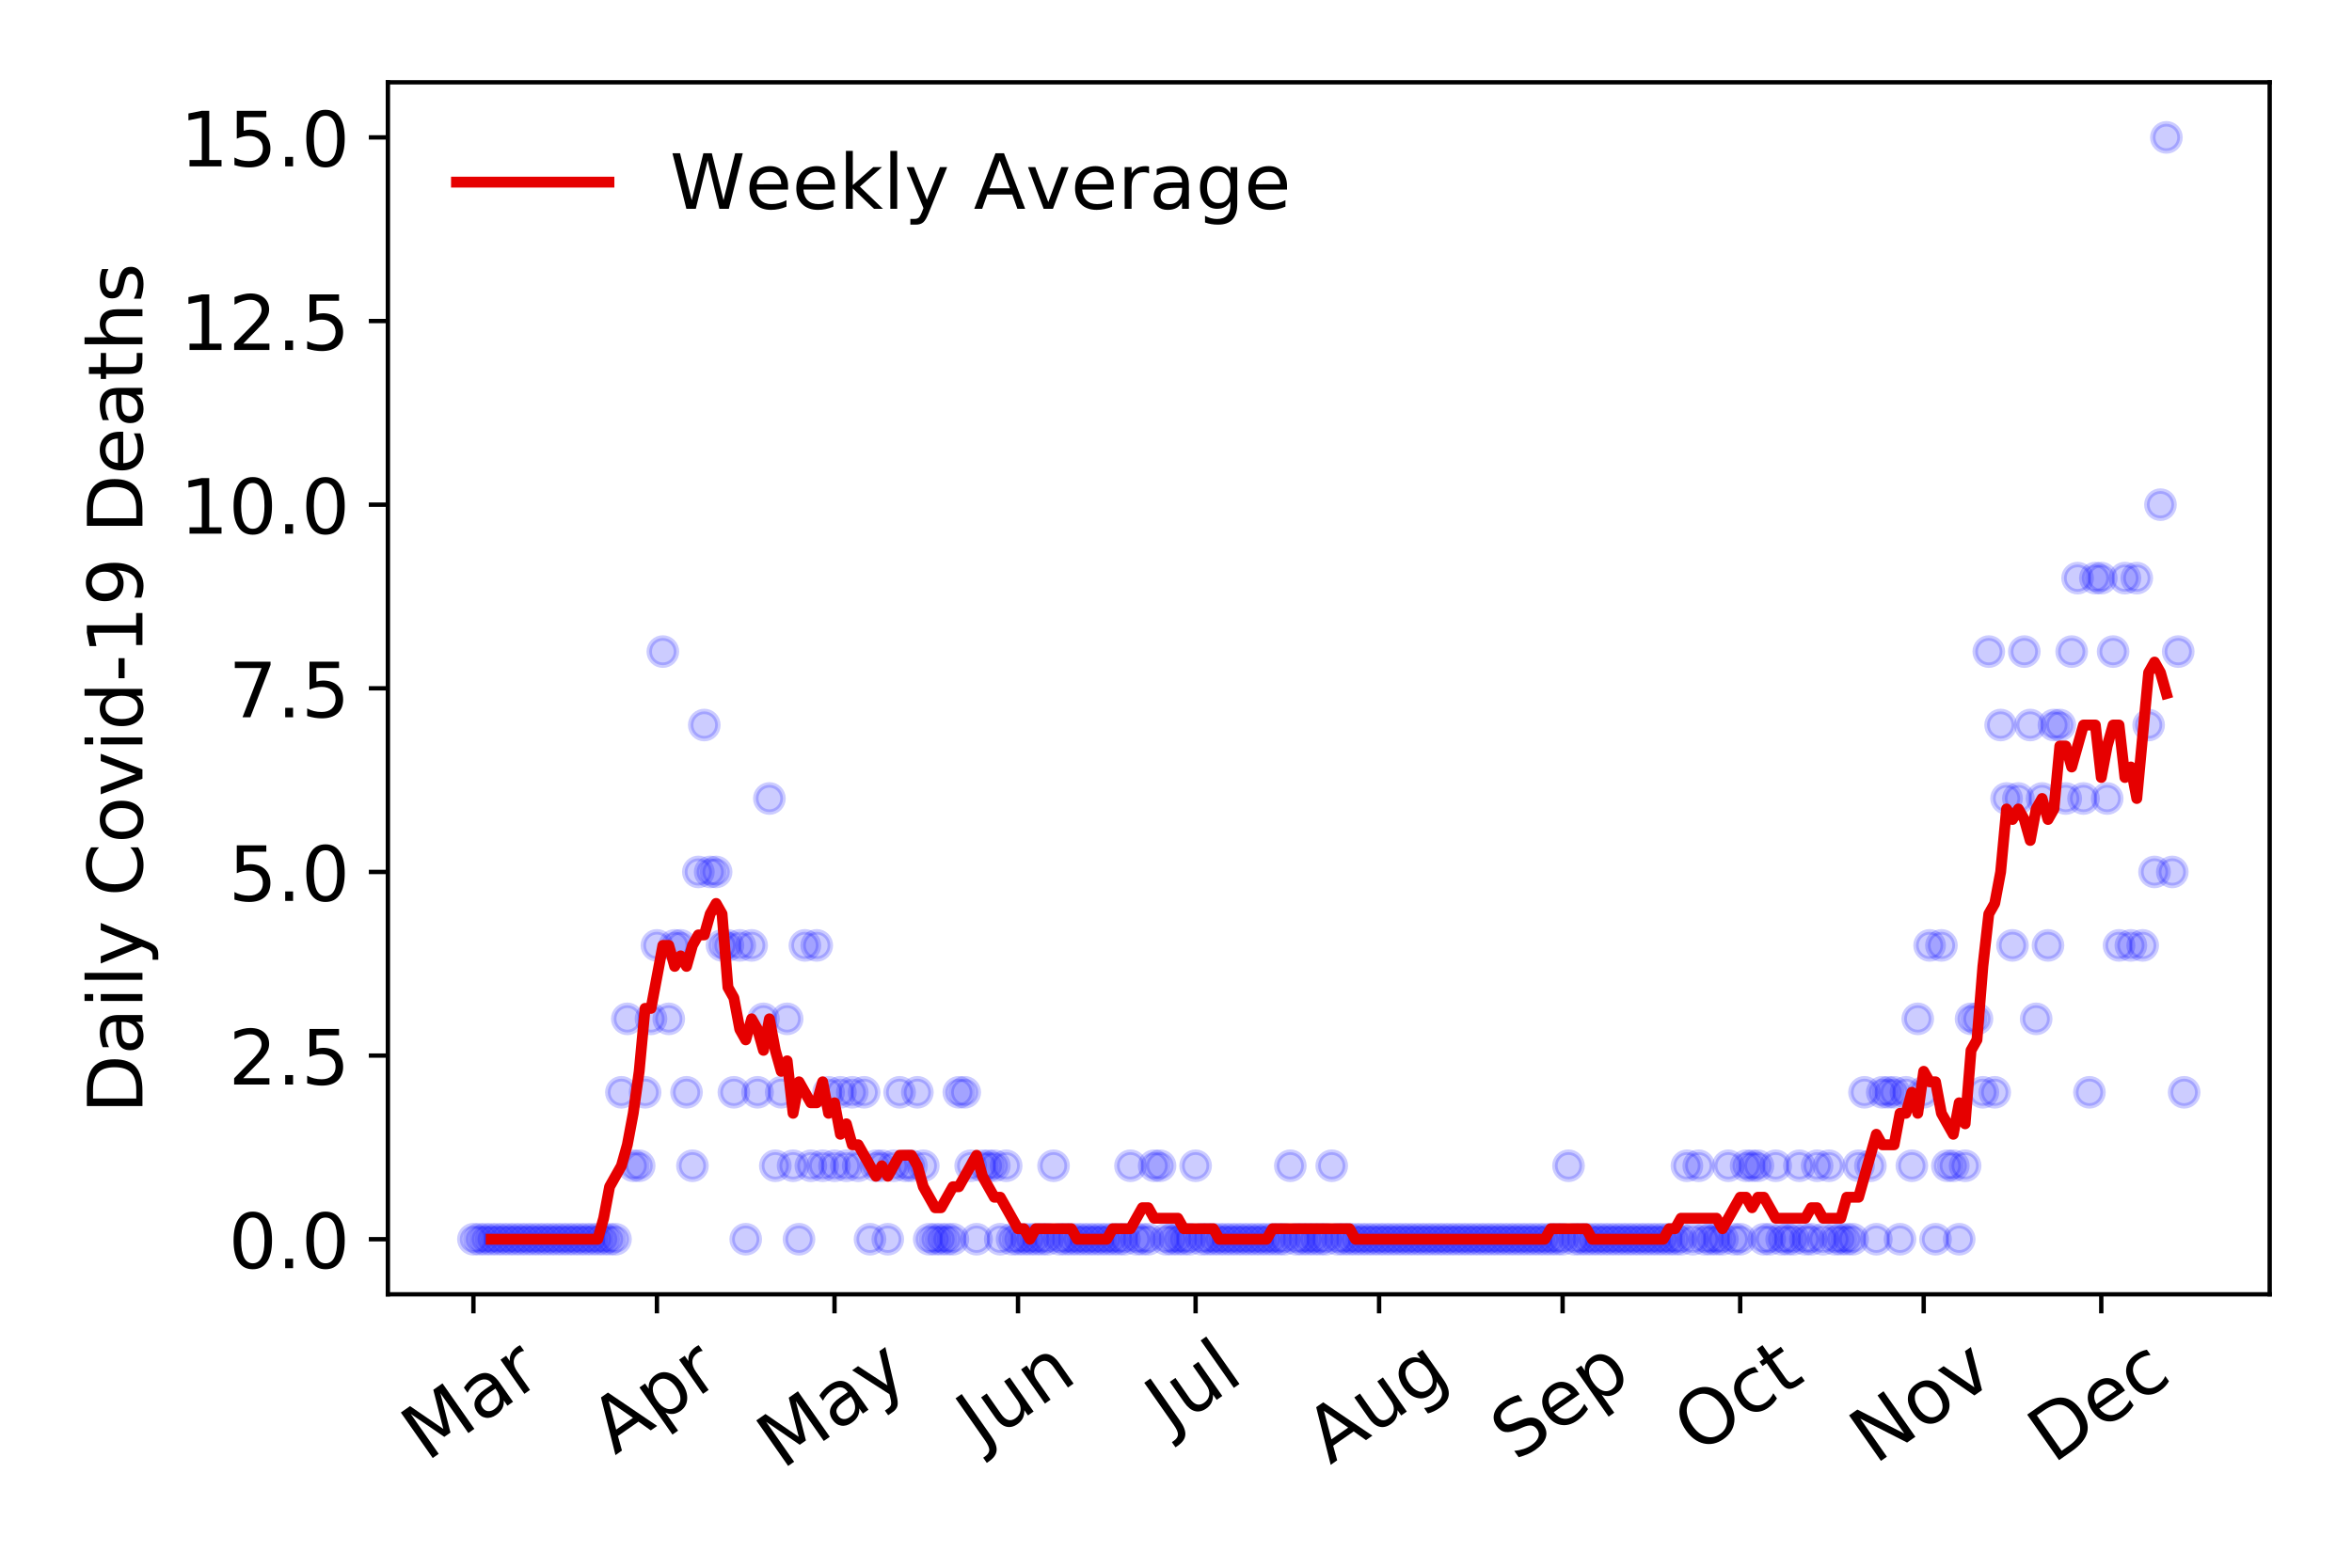 <?xml version="1.0" encoding="utf-8" standalone="no"?>
<!DOCTYPE svg PUBLIC "-//W3C//DTD SVG 1.1//EN"
  "http://www.w3.org/Graphics/SVG/1.1/DTD/svg11.dtd">
<!-- Created with matplotlib (https://matplotlib.org/) -->
<svg height="288pt" version="1.1" viewBox="0 0 432 288" width="432pt" xmlns="http://www.w3.org/2000/svg" xmlns:xlink="http://www.w3.org/1999/xlink">
 <defs>
  <style type="text/css">
*{stroke-linecap:butt;stroke-linejoin:round;}
  </style>
 </defs>
 <g id="figure_1">
  <g id="patch_1">
   <path d="M 0 288 
L 432 288 
L 432 0 
L 0 0 
z
" style="fill:#ffffff;"/>
  </g>
  <g id="axes_1">
   <g id="patch_2">
    <path d="M 71.245 237.778 
L 416.88 237.778 
L 416.88 15.12 
L 71.245 15.12 
z
" style="fill:#ffffff;"/>
   </g>
   <g id="matplotlib.axis_1">
    <g id="xtick_1">
     <g id="line2d_1">
      <defs>
       <path d="M 0 0 
L 0 3.5 
" id="mba87423f95" style="stroke:#000000;stroke-width:0.8;"/>
      </defs>
      <g>
       <use style="stroke:#000000;stroke-width:0.8;" x="86.956" xlink:href="#mba87423f95" y="237.778"/>
      </g>
     </g>
     <g id="text_1">
      <!-- Mar -->
      <defs>
       <path d="M 9.812 72.906 
L 24.516 72.906 
L 43.109 23.297 
L 61.812 72.906 
L 76.516 72.906 
L 76.516 0 
L 66.891 0 
L 66.891 64.016 
L 48.094 14.016 
L 38.188 14.016 
L 19.391 64.016 
L 19.391 0 
L 9.812 0 
z
" id="DejaVuSans-77"/>
       <path d="M 34.281 27.484 
Q 23.391 27.484 19.188 25 
Q 14.984 22.516 14.984 16.5 
Q 14.984 11.719 18.141 8.906 
Q 21.297 6.109 26.703 6.109 
Q 34.188 6.109 38.703 11.406 
Q 43.219 16.703 43.219 25.484 
L 43.219 27.484 
z
M 52.203 31.203 
L 52.203 0 
L 43.219 0 
L 43.219 8.297 
Q 40.141 3.328 35.547 0.953 
Q 30.953 -1.422 24.312 -1.422 
Q 15.922 -1.422 10.953 3.297 
Q 6 8.016 6 15.922 
Q 6 25.141 12.172 29.828 
Q 18.359 34.516 30.609 34.516 
L 43.219 34.516 
L 43.219 35.406 
Q 43.219 41.609 39.141 45 
Q 35.062 48.391 27.688 48.391 
Q 23 48.391 18.547 47.266 
Q 14.109 46.141 10.016 43.891 
L 10.016 52.203 
Q 14.938 54.109 19.578 55.047 
Q 24.219 56 28.609 56 
Q 40.484 56 46.344 49.844 
Q 52.203 43.703 52.203 31.203 
z
" id="DejaVuSans-97"/>
       <path d="M 41.109 46.297 
Q 39.594 47.172 37.812 47.578 
Q 36.031 48 33.891 48 
Q 26.266 48 22.188 43.047 
Q 18.109 38.094 18.109 28.812 
L 18.109 0 
L 9.078 0 
L 9.078 54.688 
L 18.109 54.688 
L 18.109 46.188 
Q 20.953 51.172 25.484 53.578 
Q 30.031 56 36.531 56 
Q 37.453 56 38.578 55.875 
Q 39.703 55.766 41.062 55.516 
z
" id="DejaVuSans-114"/>
      </defs>
      <g transform="translate(78.353 268.643)rotate(-35)scale(0.14 -0.14)">
       <use xlink:href="#DejaVuSans-77"/>
       <use x="86.279" xlink:href="#DejaVuSans-97"/>
       <use x="147.559" xlink:href="#DejaVuSans-114"/>
      </g>
     </g>
    </g>
    <g id="xtick_2">
     <g id="line2d_2">
      <g>
       <use style="stroke:#000000;stroke-width:0.8;" x="120.66" xlink:href="#mba87423f95" y="237.778"/>
      </g>
     </g>
     <g id="text_2">
      <!-- Apr -->
      <defs>
       <path d="M 34.188 63.188 
L 20.797 26.906 
L 47.609 26.906 
z
M 28.609 72.906 
L 39.797 72.906 
L 67.578 0 
L 57.328 0 
L 50.688 18.703 
L 17.828 18.703 
L 11.188 0 
L 0.781 0 
z
" id="DejaVuSans-65"/>
       <path d="M 18.109 8.203 
L 18.109 -20.797 
L 9.078 -20.797 
L 9.078 54.688 
L 18.109 54.688 
L 18.109 46.391 
Q 20.953 51.266 25.266 53.625 
Q 29.594 56 35.594 56 
Q 45.562 56 51.781 48.094 
Q 58.016 40.188 58.016 27.297 
Q 58.016 14.406 51.781 6.484 
Q 45.562 -1.422 35.594 -1.422 
Q 29.594 -1.422 25.266 0.953 
Q 20.953 3.328 18.109 8.203 
z
M 48.688 27.297 
Q 48.688 37.203 44.609 42.844 
Q 40.531 48.484 33.406 48.484 
Q 26.266 48.484 22.188 42.844 
Q 18.109 37.203 18.109 27.297 
Q 18.109 17.391 22.188 11.75 
Q 26.266 6.109 33.406 6.109 
Q 40.531 6.109 44.609 11.75 
Q 48.688 17.391 48.688 27.297 
z
" id="DejaVuSans-112"/>
      </defs>
      <g transform="translate(112.956 267.384)rotate(-35)scale(0.14 -0.14)">
       <use xlink:href="#DejaVuSans-65"/>
       <use x="68.408" xlink:href="#DejaVuSans-112"/>
       <use x="131.885" xlink:href="#DejaVuSans-114"/>
      </g>
     </g>
    </g>
    <g id="xtick_3">
     <g id="line2d_3">
      <g>
       <use style="stroke:#000000;stroke-width:0.8;" x="153.278" xlink:href="#mba87423f95" y="237.778"/>
      </g>
     </g>
     <g id="text_3">
      <!-- May -->
      <defs>
       <path d="M 32.172 -5.078 
Q 28.375 -14.844 24.75 -17.812 
Q 21.141 -20.797 15.094 -20.797 
L 7.906 -20.797 
L 7.906 -13.281 
L 13.188 -13.281 
Q 16.891 -13.281 18.938 -11.516 
Q 21 -9.766 23.484 -3.219 
L 25.094 0.875 
L 2.984 54.688 
L 12.5 54.688 
L 29.594 11.922 
L 46.688 54.688 
L 56.203 54.688 
z
" id="DejaVuSans-121"/>
      </defs>
      <g transform="translate(143.638 270.094)rotate(-35)scale(0.14 -0.14)">
       <use xlink:href="#DejaVuSans-77"/>
       <use x="86.279" xlink:href="#DejaVuSans-97"/>
       <use x="147.559" xlink:href="#DejaVuSans-121"/>
      </g>
     </g>
    </g>
    <g id="xtick_4">
     <g id="line2d_4">
      <g>
       <use style="stroke:#000000;stroke-width:0.8;" x="186.982" xlink:href="#mba87423f95" y="237.778"/>
      </g>
     </g>
     <g id="text_4">
      <!-- Jun -->
      <defs>
       <path d="M 9.812 72.906 
L 19.672 72.906 
L 19.672 5.078 
Q 19.672 -8.109 14.672 -14.062 
Q 9.672 -20.016 -1.422 -20.016 
L -5.172 -20.016 
L -5.172 -11.719 
L -2.094 -11.719 
Q 4.438 -11.719 7.125 -8.047 
Q 9.812 -4.391 9.812 5.078 
z
" id="DejaVuSans-74"/>
       <path d="M 8.5 21.578 
L 8.5 54.688 
L 17.484 54.688 
L 17.484 21.922 
Q 17.484 14.156 20.5 10.266 
Q 23.531 6.391 29.594 6.391 
Q 36.859 6.391 41.078 11.031 
Q 45.312 15.672 45.312 23.688 
L 45.312 54.688 
L 54.297 54.688 
L 54.297 0 
L 45.312 0 
L 45.312 8.406 
Q 42.047 3.422 37.719 1 
Q 33.406 -1.422 27.688 -1.422 
Q 18.266 -1.422 13.375 4.438 
Q 8.5 10.297 8.5 21.578 
z
M 31.109 56 
z
" id="DejaVuSans-117"/>
       <path d="M 54.891 33.016 
L 54.891 0 
L 45.906 0 
L 45.906 32.719 
Q 45.906 40.484 42.875 44.328 
Q 39.844 48.188 33.797 48.188 
Q 26.516 48.188 22.312 43.547 
Q 18.109 38.922 18.109 30.906 
L 18.109 0 
L 9.078 0 
L 9.078 54.688 
L 18.109 54.688 
L 18.109 46.188 
Q 21.344 51.125 25.703 53.562 
Q 30.078 56 35.797 56 
Q 45.219 56 50.047 50.172 
Q 54.891 44.344 54.891 33.016 
z
" id="DejaVuSans-110"/>
      </defs>
      <g transform="translate(180.238 266.039)rotate(-35)scale(0.14 -0.14)">
       <use xlink:href="#DejaVuSans-74"/>
       <use x="29.492" xlink:href="#DejaVuSans-117"/>
       <use x="92.871" xlink:href="#DejaVuSans-110"/>
      </g>
     </g>
    </g>
    <g id="xtick_5">
     <g id="line2d_5">
      <g>
       <use style="stroke:#000000;stroke-width:0.8;" x="219.6" xlink:href="#mba87423f95" y="237.778"/>
      </g>
     </g>
     <g id="text_5">
      <!-- Jul -->
      <defs>
       <path d="M 9.422 75.984 
L 18.406 75.984 
L 18.406 0 
L 9.422 0 
z
" id="DejaVuSans-108"/>
      </defs>
      <g transform="translate(214.897 263.181)rotate(-35)scale(0.14 -0.14)">
       <use xlink:href="#DejaVuSans-74"/>
       <use x="29.492" xlink:href="#DejaVuSans-117"/>
       <use x="92.871" xlink:href="#DejaVuSans-108"/>
      </g>
     </g>
    </g>
    <g id="xtick_6">
     <g id="line2d_6">
      <g>
       <use style="stroke:#000000;stroke-width:0.8;" x="253.304" xlink:href="#mba87423f95" y="237.778"/>
      </g>
     </g>
     <g id="text_6">
      <!-- Aug -->
      <defs>
       <path d="M 45.406 27.984 
Q 45.406 37.75 41.375 43.109 
Q 37.359 48.484 30.078 48.484 
Q 22.859 48.484 18.828 43.109 
Q 14.797 37.75 14.797 27.984 
Q 14.797 18.266 18.828 12.891 
Q 22.859 7.516 30.078 7.516 
Q 37.359 7.516 41.375 12.891 
Q 45.406 18.266 45.406 27.984 
z
M 54.391 6.781 
Q 54.391 -7.172 48.188 -13.984 
Q 42 -20.797 29.203 -20.797 
Q 24.469 -20.797 20.266 -20.094 
Q 16.062 -19.391 12.109 -17.922 
L 12.109 -9.188 
Q 16.062 -11.328 19.922 -12.344 
Q 23.781 -13.375 27.781 -13.375 
Q 36.625 -13.375 41.016 -8.766 
Q 45.406 -4.156 45.406 5.172 
L 45.406 9.625 
Q 42.625 4.781 38.281 2.391 
Q 33.938 0 27.875 0 
Q 17.828 0 11.672 7.656 
Q 5.516 15.328 5.516 27.984 
Q 5.516 40.672 11.672 48.328 
Q 17.828 56 27.875 56 
Q 33.938 56 38.281 53.609 
Q 42.625 51.219 45.406 46.391 
L 45.406 54.688 
L 54.391 54.688 
z
" id="DejaVuSans-103"/>
      </defs>
      <g transform="translate(244.323 269.172)rotate(-35)scale(0.14 -0.14)">
       <use xlink:href="#DejaVuSans-65"/>
       <use x="68.408" xlink:href="#DejaVuSans-117"/>
       <use x="131.787" xlink:href="#DejaVuSans-103"/>
      </g>
     </g>
    </g>
    <g id="xtick_7">
     <g id="line2d_7">
      <g>
       <use style="stroke:#000000;stroke-width:0.8;" x="287.009" xlink:href="#mba87423f95" y="237.778"/>
      </g>
     </g>
     <g id="text_7">
      <!-- Sep -->
      <defs>
       <path d="M 53.516 70.516 
L 53.516 60.891 
Q 47.906 63.578 42.922 64.891 
Q 37.938 66.219 33.297 66.219 
Q 25.25 66.219 20.875 63.094 
Q 16.5 59.969 16.5 54.203 
Q 16.5 49.359 19.406 46.891 
Q 22.312 44.438 30.422 42.922 
L 36.375 41.703 
Q 47.406 39.594 52.656 34.297 
Q 57.906 29 57.906 20.125 
Q 57.906 9.516 50.797 4.047 
Q 43.703 -1.422 29.984 -1.422 
Q 24.812 -1.422 18.969 -0.25 
Q 13.141 0.922 6.891 3.219 
L 6.891 13.375 
Q 12.891 10.016 18.656 8.297 
Q 24.422 6.594 29.984 6.594 
Q 38.422 6.594 43.016 9.906 
Q 47.609 13.234 47.609 19.391 
Q 47.609 24.75 44.312 27.781 
Q 41.016 30.812 33.5 32.328 
L 27.484 33.5 
Q 16.453 35.688 11.516 40.375 
Q 6.594 45.062 6.594 53.422 
Q 6.594 63.094 13.406 68.656 
Q 20.219 74.219 32.172 74.219 
Q 37.312 74.219 42.625 73.281 
Q 47.953 72.359 53.516 70.516 
z
" id="DejaVuSans-83"/>
       <path d="M 56.203 29.594 
L 56.203 25.203 
L 14.891 25.203 
Q 15.484 15.922 20.484 11.062 
Q 25.484 6.203 34.422 6.203 
Q 39.594 6.203 44.453 7.469 
Q 49.312 8.734 54.109 11.281 
L 54.109 2.781 
Q 49.266 0.734 44.188 -0.344 
Q 39.109 -1.422 33.891 -1.422 
Q 20.797 -1.422 13.156 6.188 
Q 5.516 13.812 5.516 26.812 
Q 5.516 40.234 12.766 48.109 
Q 20.016 56 32.328 56 
Q 43.359 56 49.781 48.891 
Q 56.203 41.797 56.203 29.594 
z
M 47.219 32.234 
Q 47.125 39.594 43.094 43.984 
Q 39.062 48.391 32.422 48.391 
Q 24.906 48.391 20.391 44.141 
Q 15.875 39.891 15.188 32.172 
z
" id="DejaVuSans-101"/>
      </defs>
      <g transform="translate(278.416 268.629)rotate(-35)scale(0.14 -0.14)">
       <use xlink:href="#DejaVuSans-83"/>
       <use x="63.477" xlink:href="#DejaVuSans-101"/>
       <use x="125" xlink:href="#DejaVuSans-112"/>
      </g>
     </g>
    </g>
    <g id="xtick_8">
     <g id="line2d_8">
      <g>
       <use style="stroke:#000000;stroke-width:0.8;" x="319.626" xlink:href="#mba87423f95" y="237.778"/>
      </g>
     </g>
     <g id="text_8">
      <!-- Oct -->
      <defs>
       <path d="M 39.406 66.219 
Q 28.656 66.219 22.328 58.203 
Q 16.016 50.203 16.016 36.375 
Q 16.016 22.609 22.328 14.594 
Q 28.656 6.594 39.406 6.594 
Q 50.141 6.594 56.422 14.594 
Q 62.703 22.609 62.703 36.375 
Q 62.703 50.203 56.422 58.203 
Q 50.141 66.219 39.406 66.219 
z
M 39.406 74.219 
Q 54.734 74.219 63.906 63.938 
Q 73.094 53.656 73.094 36.375 
Q 73.094 19.141 63.906 8.859 
Q 54.734 -1.422 39.406 -1.422 
Q 24.031 -1.422 14.812 8.828 
Q 5.609 19.094 5.609 36.375 
Q 5.609 53.656 14.812 63.938 
Q 24.031 74.219 39.406 74.219 
z
" id="DejaVuSans-79"/>
       <path d="M 48.781 52.594 
L 48.781 44.188 
Q 44.969 46.297 41.141 47.344 
Q 37.312 48.391 33.406 48.391 
Q 24.656 48.391 19.812 42.844 
Q 14.984 37.312 14.984 27.297 
Q 14.984 17.281 19.812 11.734 
Q 24.656 6.203 33.406 6.203 
Q 37.312 6.203 41.141 7.25 
Q 44.969 8.297 48.781 10.406 
L 48.781 2.094 
Q 45.016 0.344 40.984 -0.531 
Q 36.969 -1.422 32.422 -1.422 
Q 20.062 -1.422 12.781 6.344 
Q 5.516 14.109 5.516 27.297 
Q 5.516 40.672 12.859 48.328 
Q 20.219 56 33.016 56 
Q 37.156 56 41.109 55.141 
Q 45.062 54.297 48.781 52.594 
z
" id="DejaVuSans-99"/>
       <path d="M 18.312 70.219 
L 18.312 54.688 
L 36.812 54.688 
L 36.812 47.703 
L 18.312 47.703 
L 18.312 18.016 
Q 18.312 11.328 20.141 9.422 
Q 21.969 7.516 27.594 7.516 
L 36.812 7.516 
L 36.812 0 
L 27.594 0 
Q 17.188 0 13.234 3.875 
Q 9.281 7.766 9.281 18.016 
L 9.281 47.703 
L 2.688 47.703 
L 2.688 54.688 
L 9.281 54.688 
L 9.281 70.219 
z
" id="DejaVuSans-116"/>
      </defs>
      <g transform="translate(311.927 267.377)rotate(-35)scale(0.14 -0.14)">
       <use xlink:href="#DejaVuSans-79"/>
       <use x="78.711" xlink:href="#DejaVuSans-99"/>
       <use x="133.691" xlink:href="#DejaVuSans-116"/>
      </g>
     </g>
    </g>
    <g id="xtick_9">
     <g id="line2d_9">
      <g>
       <use style="stroke:#000000;stroke-width:0.8;" x="353.331" xlink:href="#mba87423f95" y="237.778"/>
      </g>
     </g>
     <g id="text_9">
      <!-- Nov -->
      <defs>
       <path d="M 9.812 72.906 
L 23.094 72.906 
L 55.422 11.922 
L 55.422 72.906 
L 64.984 72.906 
L 64.984 0 
L 51.703 0 
L 19.391 60.984 
L 19.391 0 
L 9.812 0 
z
" id="DejaVuSans-78"/>
       <path d="M 30.609 48.391 
Q 23.391 48.391 19.188 42.75 
Q 14.984 37.109 14.984 27.297 
Q 14.984 17.484 19.156 11.844 
Q 23.344 6.203 30.609 6.203 
Q 37.797 6.203 41.984 11.859 
Q 46.188 17.531 46.188 27.297 
Q 46.188 37.016 41.984 42.703 
Q 37.797 48.391 30.609 48.391 
z
M 30.609 56 
Q 42.328 56 49.016 48.375 
Q 55.719 40.766 55.719 27.297 
Q 55.719 13.875 49.016 6.219 
Q 42.328 -1.422 30.609 -1.422 
Q 18.844 -1.422 12.172 6.219 
Q 5.516 13.875 5.516 27.297 
Q 5.516 40.766 12.172 48.375 
Q 18.844 56 30.609 56 
z
" id="DejaVuSans-111"/>
       <path d="M 2.984 54.688 
L 12.5 54.688 
L 29.594 8.797 
L 46.688 54.688 
L 56.203 54.688 
L 35.688 0 
L 23.484 0 
z
" id="DejaVuSans-118"/>
      </defs>
      <g transform="translate(344.354 269.166)rotate(-35)scale(0.14 -0.14)">
       <use xlink:href="#DejaVuSans-78"/>
       <use x="74.805" xlink:href="#DejaVuSans-111"/>
       <use x="135.986" xlink:href="#DejaVuSans-118"/>
      </g>
     </g>
    </g>
    <g id="xtick_10">
     <g id="line2d_10">
      <g>
       <use style="stroke:#000000;stroke-width:0.8;" x="385.948" xlink:href="#mba87423f95" y="237.778"/>
      </g>
     </g>
     <g id="text_10">
      <!-- Dec -->
      <defs>
       <path d="M 19.672 64.797 
L 19.672 8.109 
L 31.594 8.109 
Q 46.688 8.109 53.688 14.938 
Q 60.688 21.781 60.688 36.531 
Q 60.688 51.172 53.688 57.984 
Q 46.688 64.797 31.594 64.797 
z
M 9.812 72.906 
L 30.078 72.906 
Q 51.266 72.906 61.172 64.094 
Q 71.094 55.281 71.094 36.531 
Q 71.094 17.672 61.125 8.828 
Q 51.172 0 30.078 0 
L 9.812 0 
z
" id="DejaVuSans-68"/>
      </defs>
      <g transform="translate(377.067 269.032)rotate(-35)scale(0.14 -0.14)">
       <use xlink:href="#DejaVuSans-68"/>
       <use x="77.002" xlink:href="#DejaVuSans-101"/>
       <use x="138.525" xlink:href="#DejaVuSans-99"/>
      </g>
     </g>
    </g>
   </g>
   <g id="matplotlib.axis_2">
    <g id="ytick_1">
     <g id="line2d_11">
      <defs>
       <path d="M 0 0 
L -3.5 0 
" id="m886054edb7" style="stroke:#000000;stroke-width:0.8;"/>
      </defs>
      <g>
       <use style="stroke:#000000;stroke-width:0.8;" x="71.245" xlink:href="#m886054edb7" y="227.657"/>
      </g>
     </g>
     <g id="text_11">
      <!-- 0.0 -->
      <defs>
       <path d="M 31.781 66.406 
Q 24.172 66.406 20.328 58.906 
Q 16.5 51.422 16.5 36.375 
Q 16.5 21.391 20.328 13.891 
Q 24.172 6.391 31.781 6.391 
Q 39.453 6.391 43.281 13.891 
Q 47.125 21.391 47.125 36.375 
Q 47.125 51.422 43.281 58.906 
Q 39.453 66.406 31.781 66.406 
z
M 31.781 74.219 
Q 44.047 74.219 50.516 64.516 
Q 56.984 54.828 56.984 36.375 
Q 56.984 17.969 50.516 8.266 
Q 44.047 -1.422 31.781 -1.422 
Q 19.531 -1.422 13.062 8.266 
Q 6.594 17.969 6.594 36.375 
Q 6.594 54.828 13.062 64.516 
Q 19.531 74.219 31.781 74.219 
z
" id="DejaVuSans-48"/>
       <path d="M 10.688 12.406 
L 21 12.406 
L 21 0 
L 10.688 0 
z
" id="DejaVuSans-46"/>
      </defs>
      <g transform="translate(41.981 232.976)scale(0.14 -0.14)">
       <use xlink:href="#DejaVuSans-48"/>
       <use x="63.623" xlink:href="#DejaVuSans-46"/>
       <use x="95.41" xlink:href="#DejaVuSans-48"/>
      </g>
     </g>
    </g>
    <g id="ytick_2">
     <g id="line2d_12">
      <g>
       <use style="stroke:#000000;stroke-width:0.8;" x="71.245" xlink:href="#m886054edb7" y="193.921"/>
      </g>
     </g>
     <g id="text_12">
      <!-- 2.5 -->
      <defs>
       <path d="M 19.188 8.297 
L 53.609 8.297 
L 53.609 0 
L 7.328 0 
L 7.328 8.297 
Q 12.938 14.109 22.625 23.891 
Q 32.328 33.688 34.812 36.531 
Q 39.547 41.844 41.422 45.531 
Q 43.312 49.219 43.312 52.781 
Q 43.312 58.594 39.234 62.25 
Q 35.156 65.922 28.609 65.922 
Q 23.969 65.922 18.812 64.312 
Q 13.672 62.703 7.812 59.422 
L 7.812 69.391 
Q 13.766 71.781 18.938 73 
Q 24.125 74.219 28.422 74.219 
Q 39.75 74.219 46.484 68.547 
Q 53.219 62.891 53.219 53.422 
Q 53.219 48.922 51.531 44.891 
Q 49.859 40.875 45.406 35.406 
Q 44.188 33.984 37.641 27.219 
Q 31.109 20.453 19.188 8.297 
z
" id="DejaVuSans-50"/>
       <path d="M 10.797 72.906 
L 49.516 72.906 
L 49.516 64.594 
L 19.828 64.594 
L 19.828 46.734 
Q 21.969 47.469 24.109 47.828 
Q 26.266 48.188 28.422 48.188 
Q 40.625 48.188 47.75 41.5 
Q 54.891 34.812 54.891 23.391 
Q 54.891 11.625 47.562 5.094 
Q 40.234 -1.422 26.906 -1.422 
Q 22.312 -1.422 17.547 -0.641 
Q 12.797 0.141 7.719 1.703 
L 7.719 11.625 
Q 12.109 9.234 16.797 8.062 
Q 21.484 6.891 26.703 6.891 
Q 35.156 6.891 40.078 11.328 
Q 45.016 15.766 45.016 23.391 
Q 45.016 31 40.078 35.438 
Q 35.156 39.891 26.703 39.891 
Q 22.75 39.891 18.812 39.016 
Q 14.891 38.141 10.797 36.281 
z
" id="DejaVuSans-53"/>
      </defs>
      <g transform="translate(41.981 199.24)scale(0.14 -0.14)">
       <use xlink:href="#DejaVuSans-50"/>
       <use x="63.623" xlink:href="#DejaVuSans-46"/>
       <use x="95.41" xlink:href="#DejaVuSans-53"/>
      </g>
     </g>
    </g>
    <g id="ytick_3">
     <g id="line2d_13">
      <g>
       <use style="stroke:#000000;stroke-width:0.8;" x="71.245" xlink:href="#m886054edb7" y="160.185"/>
      </g>
     </g>
     <g id="text_13">
      <!-- 5.0 -->
      <g transform="translate(41.981 165.504)scale(0.14 -0.14)">
       <use xlink:href="#DejaVuSans-53"/>
       <use x="63.623" xlink:href="#DejaVuSans-46"/>
       <use x="95.41" xlink:href="#DejaVuSans-48"/>
      </g>
     </g>
    </g>
    <g id="ytick_4">
     <g id="line2d_14">
      <g>
       <use style="stroke:#000000;stroke-width:0.8;" x="71.245" xlink:href="#m886054edb7" y="126.449"/>
      </g>
     </g>
     <g id="text_14">
      <!-- 7.5 -->
      <defs>
       <path d="M 8.203 72.906 
L 55.078 72.906 
L 55.078 68.703 
L 28.609 0 
L 18.312 0 
L 43.219 64.594 
L 8.203 64.594 
z
" id="DejaVuSans-55"/>
      </defs>
      <g transform="translate(41.981 131.768)scale(0.14 -0.14)">
       <use xlink:href="#DejaVuSans-55"/>
       <use x="63.623" xlink:href="#DejaVuSans-46"/>
       <use x="95.41" xlink:href="#DejaVuSans-53"/>
      </g>
     </g>
    </g>
    <g id="ytick_5">
     <g id="line2d_15">
      <g>
       <use style="stroke:#000000;stroke-width:0.8;" x="71.245" xlink:href="#m886054edb7" y="92.713"/>
      </g>
     </g>
     <g id="text_15">
      <!-- 10.0 -->
      <defs>
       <path d="M 12.406 8.297 
L 28.516 8.297 
L 28.516 63.922 
L 10.984 60.406 
L 10.984 69.391 
L 28.422 72.906 
L 38.281 72.906 
L 38.281 8.297 
L 54.391 8.297 
L 54.391 0 
L 12.406 0 
z
" id="DejaVuSans-49"/>
      </defs>
      <g transform="translate(33.073 98.032)scale(0.14 -0.14)">
       <use xlink:href="#DejaVuSans-49"/>
       <use x="63.623" xlink:href="#DejaVuSans-48"/>
       <use x="127.246" xlink:href="#DejaVuSans-46"/>
       <use x="159.033" xlink:href="#DejaVuSans-48"/>
      </g>
     </g>
    </g>
    <g id="ytick_6">
     <g id="line2d_16">
      <g>
       <use style="stroke:#000000;stroke-width:0.8;" x="71.245" xlink:href="#m886054edb7" y="58.977"/>
      </g>
     </g>
     <g id="text_16">
      <!-- 12.5 -->
      <g transform="translate(33.073 64.296)scale(0.14 -0.14)">
       <use xlink:href="#DejaVuSans-49"/>
       <use x="63.623" xlink:href="#DejaVuSans-50"/>
       <use x="127.246" xlink:href="#DejaVuSans-46"/>
       <use x="159.033" xlink:href="#DejaVuSans-53"/>
      </g>
     </g>
    </g>
    <g id="ytick_7">
     <g id="line2d_17">
      <g>
       <use style="stroke:#000000;stroke-width:0.8;" x="71.245" xlink:href="#m886054edb7" y="25.241"/>
      </g>
     </g>
     <g id="text_17">
      <!-- 15.0 -->
      <g transform="translate(33.073 30.56)scale(0.14 -0.14)">
       <use xlink:href="#DejaVuSans-49"/>
       <use x="63.623" xlink:href="#DejaVuSans-53"/>
       <use x="127.246" xlink:href="#DejaVuSans-46"/>
       <use x="159.033" xlink:href="#DejaVuSans-48"/>
      </g>
     </g>
    </g>
    <g id="text_18">
     <!-- Daily Covid-19 Deaths -->
     <defs>
      <path d="M 9.422 54.688 
L 18.406 54.688 
L 18.406 0 
L 9.422 0 
z
M 9.422 75.984 
L 18.406 75.984 
L 18.406 64.594 
L 9.422 64.594 
z
" id="DejaVuSans-105"/>
      <path id="DejaVuSans-32"/>
      <path d="M 64.406 67.281 
L 64.406 56.891 
Q 59.422 61.531 53.781 63.812 
Q 48.141 66.109 41.797 66.109 
Q 29.297 66.109 22.656 58.469 
Q 16.016 50.828 16.016 36.375 
Q 16.016 21.969 22.656 14.328 
Q 29.297 6.688 41.797 6.688 
Q 48.141 6.688 53.781 8.984 
Q 59.422 11.281 64.406 15.922 
L 64.406 5.609 
Q 59.234 2.094 53.438 0.328 
Q 47.656 -1.422 41.219 -1.422 
Q 24.656 -1.422 15.125 8.703 
Q 5.609 18.844 5.609 36.375 
Q 5.609 53.953 15.125 64.078 
Q 24.656 74.219 41.219 74.219 
Q 47.75 74.219 53.531 72.484 
Q 59.328 70.75 64.406 67.281 
z
" id="DejaVuSans-67"/>
      <path d="M 45.406 46.391 
L 45.406 75.984 
L 54.391 75.984 
L 54.391 0 
L 45.406 0 
L 45.406 8.203 
Q 42.578 3.328 38.25 0.953 
Q 33.938 -1.422 27.875 -1.422 
Q 17.969 -1.422 11.734 6.484 
Q 5.516 14.406 5.516 27.297 
Q 5.516 40.188 11.734 48.094 
Q 17.969 56 27.875 56 
Q 33.938 56 38.25 53.625 
Q 42.578 51.266 45.406 46.391 
z
M 14.797 27.297 
Q 14.797 17.391 18.875 11.75 
Q 22.953 6.109 30.078 6.109 
Q 37.203 6.109 41.297 11.75 
Q 45.406 17.391 45.406 27.297 
Q 45.406 37.203 41.297 42.844 
Q 37.203 48.484 30.078 48.484 
Q 22.953 48.484 18.875 42.844 
Q 14.797 37.203 14.797 27.297 
z
" id="DejaVuSans-100"/>
      <path d="M 4.891 31.391 
L 31.203 31.391 
L 31.203 23.391 
L 4.891 23.391 
z
" id="DejaVuSans-45"/>
      <path d="M 10.984 1.516 
L 10.984 10.5 
Q 14.703 8.734 18.5 7.812 
Q 22.312 6.891 25.984 6.891 
Q 35.75 6.891 40.891 13.453 
Q 46.047 20.016 46.781 33.406 
Q 43.953 29.203 39.594 26.953 
Q 35.25 24.703 29.984 24.703 
Q 19.047 24.703 12.672 31.312 
Q 6.297 37.938 6.297 49.422 
Q 6.297 60.641 12.938 67.422 
Q 19.578 74.219 30.609 74.219 
Q 43.266 74.219 49.922 64.516 
Q 56.594 54.828 56.594 36.375 
Q 56.594 19.141 48.406 8.859 
Q 40.234 -1.422 26.422 -1.422 
Q 22.703 -1.422 18.891 -0.688 
Q 15.094 0.047 10.984 1.516 
z
M 30.609 32.422 
Q 37.25 32.422 41.125 36.953 
Q 45.016 41.5 45.016 49.422 
Q 45.016 57.281 41.125 61.844 
Q 37.25 66.406 30.609 66.406 
Q 23.969 66.406 20.094 61.844 
Q 16.219 57.281 16.219 49.422 
Q 16.219 41.5 20.094 36.953 
Q 23.969 32.422 30.609 32.422 
z
" id="DejaVuSans-57"/>
      <path d="M 54.891 33.016 
L 54.891 0 
L 45.906 0 
L 45.906 32.719 
Q 45.906 40.484 42.875 44.328 
Q 39.844 48.188 33.797 48.188 
Q 26.516 48.188 22.312 43.547 
Q 18.109 38.922 18.109 30.906 
L 18.109 0 
L 9.078 0 
L 9.078 75.984 
L 18.109 75.984 
L 18.109 46.188 
Q 21.344 51.125 25.703 53.562 
Q 30.078 56 35.797 56 
Q 45.219 56 50.047 50.172 
Q 54.891 44.344 54.891 33.016 
z
" id="DejaVuSans-104"/>
      <path d="M 44.281 53.078 
L 44.281 44.578 
Q 40.484 46.531 36.375 47.5 
Q 32.281 48.484 27.875 48.484 
Q 21.188 48.484 17.844 46.438 
Q 14.5 44.391 14.5 40.281 
Q 14.5 37.156 16.891 35.375 
Q 19.281 33.594 26.516 31.984 
L 29.594 31.297 
Q 39.156 29.25 43.188 25.516 
Q 47.219 21.781 47.219 15.094 
Q 47.219 7.469 41.188 3.016 
Q 35.156 -1.422 24.609 -1.422 
Q 20.219 -1.422 15.453 -0.562 
Q 10.688 0.297 5.422 2 
L 5.422 11.281 
Q 10.406 8.688 15.234 7.391 
Q 20.062 6.109 24.812 6.109 
Q 31.156 6.109 34.562 8.281 
Q 37.984 10.453 37.984 14.406 
Q 37.984 18.062 35.516 20.016 
Q 33.062 21.969 24.703 23.781 
L 21.578 24.516 
Q 13.234 26.266 9.516 29.906 
Q 5.812 33.547 5.812 39.891 
Q 5.812 47.609 11.281 51.797 
Q 16.75 56 26.812 56 
Q 31.781 56 36.172 55.266 
Q 40.578 54.547 44.281 53.078 
z
" id="DejaVuSans-115"/>
     </defs>
     <g transform="translate(26.162 204.56)rotate(-90)scale(0.14 -0.14)">
      <use xlink:href="#DejaVuSans-68"/>
      <use x="77.002" xlink:href="#DejaVuSans-97"/>
      <use x="138.281" xlink:href="#DejaVuSans-105"/>
      <use x="166.064" xlink:href="#DejaVuSans-108"/>
      <use x="193.848" xlink:href="#DejaVuSans-121"/>
      <use x="253.027" xlink:href="#DejaVuSans-32"/>
      <use x="284.814" xlink:href="#DejaVuSans-67"/>
      <use x="354.639" xlink:href="#DejaVuSans-111"/>
      <use x="415.82" xlink:href="#DejaVuSans-118"/>
      <use x="475" xlink:href="#DejaVuSans-105"/>
      <use x="502.783" xlink:href="#DejaVuSans-100"/>
      <use x="566.26" xlink:href="#DejaVuSans-45"/>
      <use x="602.344" xlink:href="#DejaVuSans-49"/>
      <use x="665.967" xlink:href="#DejaVuSans-57"/>
      <use x="729.59" xlink:href="#DejaVuSans-32"/>
      <use x="761.377" xlink:href="#DejaVuSans-68"/>
      <use x="838.379" xlink:href="#DejaVuSans-101"/>
      <use x="899.902" xlink:href="#DejaVuSans-97"/>
      <use x="961.182" xlink:href="#DejaVuSans-116"/>
      <use x="1000.391" xlink:href="#DejaVuSans-104"/>
      <use x="1063.77" xlink:href="#DejaVuSans-115"/>
     </g>
    </g>
   </g>
   <g id="line2d_18">
    <defs>
     <path d="M 0 2.5 
C 0.663 2.5 1.299 2.237 1.768 1.768 
C 2.237 1.299 2.5 0.663 2.5 0 
C 2.5 -0.663 2.237 -1.299 1.768 -1.768 
C 1.299 -2.237 0.663 -2.5 0 -2.5 
C -0.663 -2.5 -1.299 -2.237 -1.768 -1.768 
C -2.237 -1.299 -2.5 -0.663 -2.5 0 
C -2.5 0.663 -2.237 1.299 -1.768 1.768 
C -1.299 2.237 -0.663 2.5 0 2.5 
z
" id="m1b3f10d4ef" style="stroke:#0000ff;stroke-opacity:0.2;"/>
    </defs>
    <g clip-path="url(#p638c51060d)">
     <use style="fill:#0000ff;fill-opacity:0.2;stroke:#0000ff;stroke-opacity:0.2;" x="86.956" xlink:href="#m1b3f10d4ef" y="227.657"/>
     <use style="fill:#0000ff;fill-opacity:0.2;stroke:#0000ff;stroke-opacity:0.2;" x="88.043" xlink:href="#m1b3f10d4ef" y="227.657"/>
     <use style="fill:#0000ff;fill-opacity:0.2;stroke:#0000ff;stroke-opacity:0.2;" x="89.13" xlink:href="#m1b3f10d4ef" y="227.657"/>
     <use style="fill:#0000ff;fill-opacity:0.2;stroke:#0000ff;stroke-opacity:0.2;" x="90.217" xlink:href="#m1b3f10d4ef" y="227.657"/>
     <use style="fill:#0000ff;fill-opacity:0.2;stroke:#0000ff;stroke-opacity:0.2;" x="91.305" xlink:href="#m1b3f10d4ef" y="227.657"/>
     <use style="fill:#0000ff;fill-opacity:0.2;stroke:#0000ff;stroke-opacity:0.2;" x="92.392" xlink:href="#m1b3f10d4ef" y="227.657"/>
     <use style="fill:#0000ff;fill-opacity:0.2;stroke:#0000ff;stroke-opacity:0.2;" x="93.479" xlink:href="#m1b3f10d4ef" y="227.657"/>
     <use style="fill:#0000ff;fill-opacity:0.2;stroke:#0000ff;stroke-opacity:0.2;" x="94.566" xlink:href="#m1b3f10d4ef" y="227.657"/>
     <use style="fill:#0000ff;fill-opacity:0.2;stroke:#0000ff;stroke-opacity:0.2;" x="95.654" xlink:href="#m1b3f10d4ef" y="227.657"/>
     <use style="fill:#0000ff;fill-opacity:0.2;stroke:#0000ff;stroke-opacity:0.2;" x="96.741" xlink:href="#m1b3f10d4ef" y="227.657"/>
     <use style="fill:#0000ff;fill-opacity:0.2;stroke:#0000ff;stroke-opacity:0.2;" x="97.828" xlink:href="#m1b3f10d4ef" y="227.657"/>
     <use style="fill:#0000ff;fill-opacity:0.2;stroke:#0000ff;stroke-opacity:0.2;" x="98.915" xlink:href="#m1b3f10d4ef" y="227.657"/>
     <use style="fill:#0000ff;fill-opacity:0.2;stroke:#0000ff;stroke-opacity:0.2;" x="100.003" xlink:href="#m1b3f10d4ef" y="227.657"/>
     <use style="fill:#0000ff;fill-opacity:0.2;stroke:#0000ff;stroke-opacity:0.2;" x="101.09" xlink:href="#m1b3f10d4ef" y="227.657"/>
     <use style="fill:#0000ff;fill-opacity:0.2;stroke:#0000ff;stroke-opacity:0.2;" x="102.177" xlink:href="#m1b3f10d4ef" y="227.657"/>
     <use style="fill:#0000ff;fill-opacity:0.2;stroke:#0000ff;stroke-opacity:0.2;" x="103.264" xlink:href="#m1b3f10d4ef" y="227.657"/>
     <use style="fill:#0000ff;fill-opacity:0.2;stroke:#0000ff;stroke-opacity:0.2;" x="104.352" xlink:href="#m1b3f10d4ef" y="227.657"/>
     <use style="fill:#0000ff;fill-opacity:0.2;stroke:#0000ff;stroke-opacity:0.2;" x="105.439" xlink:href="#m1b3f10d4ef" y="227.657"/>
     <use style="fill:#0000ff;fill-opacity:0.2;stroke:#0000ff;stroke-opacity:0.2;" x="106.526" xlink:href="#m1b3f10d4ef" y="227.657"/>
     <use style="fill:#0000ff;fill-opacity:0.2;stroke:#0000ff;stroke-opacity:0.2;" x="107.613" xlink:href="#m1b3f10d4ef" y="227.657"/>
     <use style="fill:#0000ff;fill-opacity:0.2;stroke:#0000ff;stroke-opacity:0.2;" x="108.701" xlink:href="#m1b3f10d4ef" y="227.657"/>
     <use style="fill:#0000ff;fill-opacity:0.2;stroke:#0000ff;stroke-opacity:0.2;" x="109.788" xlink:href="#m1b3f10d4ef" y="227.657"/>
     <use style="fill:#0000ff;fill-opacity:0.2;stroke:#0000ff;stroke-opacity:0.2;" x="110.875" xlink:href="#m1b3f10d4ef" y="227.657"/>
     <use style="fill:#0000ff;fill-opacity:0.2;stroke:#0000ff;stroke-opacity:0.2;" x="111.962" xlink:href="#m1b3f10d4ef" y="227.657"/>
     <use style="fill:#0000ff;fill-opacity:0.2;stroke:#0000ff;stroke-opacity:0.2;" x="113.05" xlink:href="#m1b3f10d4ef" y="227.657"/>
     <use style="fill:#0000ff;fill-opacity:0.2;stroke:#0000ff;stroke-opacity:0.2;" x="114.137" xlink:href="#m1b3f10d4ef" y="200.668"/>
     <use style="fill:#0000ff;fill-opacity:0.2;stroke:#0000ff;stroke-opacity:0.2;" x="115.224" xlink:href="#m1b3f10d4ef" y="187.174"/>
     <use style="fill:#0000ff;fill-opacity:0.2;stroke:#0000ff;stroke-opacity:0.2;" x="116.311" xlink:href="#m1b3f10d4ef" y="214.163"/>
     <use style="fill:#0000ff;fill-opacity:0.2;stroke:#0000ff;stroke-opacity:0.2;" x="117.399" xlink:href="#m1b3f10d4ef" y="214.163"/>
     <use style="fill:#0000ff;fill-opacity:0.2;stroke:#0000ff;stroke-opacity:0.2;" x="118.486" xlink:href="#m1b3f10d4ef" y="200.668"/>
     <use style="fill:#0000ff;fill-opacity:0.2;stroke:#0000ff;stroke-opacity:0.2;" x="119.573" xlink:href="#m1b3f10d4ef" y="187.174"/>
     <use style="fill:#0000ff;fill-opacity:0.2;stroke:#0000ff;stroke-opacity:0.2;" x="120.66" xlink:href="#m1b3f10d4ef" y="173.68"/>
     <use style="fill:#0000ff;fill-opacity:0.2;stroke:#0000ff;stroke-opacity:0.2;" x="121.748" xlink:href="#m1b3f10d4ef" y="119.702"/>
     <use style="fill:#0000ff;fill-opacity:0.2;stroke:#0000ff;stroke-opacity:0.2;" x="122.835" xlink:href="#m1b3f10d4ef" y="187.174"/>
     <use style="fill:#0000ff;fill-opacity:0.2;stroke:#0000ff;stroke-opacity:0.2;" x="123.922" xlink:href="#m1b3f10d4ef" y="173.68"/>
     <use style="fill:#0000ff;fill-opacity:0.2;stroke:#0000ff;stroke-opacity:0.2;" x="125.009" xlink:href="#m1b3f10d4ef" y="173.68"/>
     <use style="fill:#0000ff;fill-opacity:0.2;stroke:#0000ff;stroke-opacity:0.2;" x="126.096" xlink:href="#m1b3f10d4ef" y="200.668"/>
     <use style="fill:#0000ff;fill-opacity:0.2;stroke:#0000ff;stroke-opacity:0.2;" x="127.184" xlink:href="#m1b3f10d4ef" y="214.163"/>
     <use style="fill:#0000ff;fill-opacity:0.2;stroke:#0000ff;stroke-opacity:0.2;" x="128.271" xlink:href="#m1b3f10d4ef" y="160.185"/>
     <use style="fill:#0000ff;fill-opacity:0.2;stroke:#0000ff;stroke-opacity:0.2;" x="129.358" xlink:href="#m1b3f10d4ef" y="133.196"/>
     <use style="fill:#0000ff;fill-opacity:0.2;stroke:#0000ff;stroke-opacity:0.2;" x="130.445" xlink:href="#m1b3f10d4ef" y="160.185"/>
     <use style="fill:#0000ff;fill-opacity:0.2;stroke:#0000ff;stroke-opacity:0.2;" x="131.533" xlink:href="#m1b3f10d4ef" y="160.185"/>
     <use style="fill:#0000ff;fill-opacity:0.2;stroke:#0000ff;stroke-opacity:0.2;" x="132.62" xlink:href="#m1b3f10d4ef" y="173.68"/>
     <use style="fill:#0000ff;fill-opacity:0.2;stroke:#0000ff;stroke-opacity:0.2;" x="133.707" xlink:href="#m1b3f10d4ef" y="173.68"/>
     <use style="fill:#0000ff;fill-opacity:0.2;stroke:#0000ff;stroke-opacity:0.2;" x="134.794" xlink:href="#m1b3f10d4ef" y="200.668"/>
     <use style="fill:#0000ff;fill-opacity:0.2;stroke:#0000ff;stroke-opacity:0.2;" x="135.882" xlink:href="#m1b3f10d4ef" y="173.68"/>
     <use style="fill:#0000ff;fill-opacity:0.2;stroke:#0000ff;stroke-opacity:0.2;" x="136.969" xlink:href="#m1b3f10d4ef" y="227.657"/>
     <use style="fill:#0000ff;fill-opacity:0.2;stroke:#0000ff;stroke-opacity:0.2;" x="138.056" xlink:href="#m1b3f10d4ef" y="173.68"/>
     <use style="fill:#0000ff;fill-opacity:0.2;stroke:#0000ff;stroke-opacity:0.2;" x="139.143" xlink:href="#m1b3f10d4ef" y="200.668"/>
     <use style="fill:#0000ff;fill-opacity:0.2;stroke:#0000ff;stroke-opacity:0.2;" x="140.231" xlink:href="#m1b3f10d4ef" y="187.174"/>
     <use style="fill:#0000ff;fill-opacity:0.2;stroke:#0000ff;stroke-opacity:0.2;" x="141.318" xlink:href="#m1b3f10d4ef" y="146.691"/>
     <use style="fill:#0000ff;fill-opacity:0.2;stroke:#0000ff;stroke-opacity:0.2;" x="142.405" xlink:href="#m1b3f10d4ef" y="214.163"/>
     <use style="fill:#0000ff;fill-opacity:0.2;stroke:#0000ff;stroke-opacity:0.2;" x="143.492" xlink:href="#m1b3f10d4ef" y="200.668"/>
     <use style="fill:#0000ff;fill-opacity:0.2;stroke:#0000ff;stroke-opacity:0.2;" x="144.58" xlink:href="#m1b3f10d4ef" y="187.174"/>
     <use style="fill:#0000ff;fill-opacity:0.2;stroke:#0000ff;stroke-opacity:0.2;" x="145.667" xlink:href="#m1b3f10d4ef" y="214.163"/>
     <use style="fill:#0000ff;fill-opacity:0.2;stroke:#0000ff;stroke-opacity:0.2;" x="146.754" xlink:href="#m1b3f10d4ef" y="227.657"/>
     <use style="fill:#0000ff;fill-opacity:0.2;stroke:#0000ff;stroke-opacity:0.2;" x="147.841" xlink:href="#m1b3f10d4ef" y="173.68"/>
     <use style="fill:#0000ff;fill-opacity:0.2;stroke:#0000ff;stroke-opacity:0.2;" x="148.929" xlink:href="#m1b3f10d4ef" y="214.163"/>
     <use style="fill:#0000ff;fill-opacity:0.2;stroke:#0000ff;stroke-opacity:0.2;" x="150.016" xlink:href="#m1b3f10d4ef" y="173.68"/>
     <use style="fill:#0000ff;fill-opacity:0.2;stroke:#0000ff;stroke-opacity:0.2;" x="151.103" xlink:href="#m1b3f10d4ef" y="214.163"/>
     <use style="fill:#0000ff;fill-opacity:0.2;stroke:#0000ff;stroke-opacity:0.2;" x="152.19" xlink:href="#m1b3f10d4ef" y="200.668"/>
     <use style="fill:#0000ff;fill-opacity:0.2;stroke:#0000ff;stroke-opacity:0.2;" x="153.278" xlink:href="#m1b3f10d4ef" y="214.163"/>
     <use style="fill:#0000ff;fill-opacity:0.2;stroke:#0000ff;stroke-opacity:0.2;" x="154.365" xlink:href="#m1b3f10d4ef" y="200.668"/>
     <use style="fill:#0000ff;fill-opacity:0.2;stroke:#0000ff;stroke-opacity:0.2;" x="155.452" xlink:href="#m1b3f10d4ef" y="214.163"/>
     <use style="fill:#0000ff;fill-opacity:0.2;stroke:#0000ff;stroke-opacity:0.2;" x="156.539" xlink:href="#m1b3f10d4ef" y="200.668"/>
     <use style="fill:#0000ff;fill-opacity:0.2;stroke:#0000ff;stroke-opacity:0.2;" x="157.627" xlink:href="#m1b3f10d4ef" y="214.163"/>
     <use style="fill:#0000ff;fill-opacity:0.2;stroke:#0000ff;stroke-opacity:0.2;" x="158.714" xlink:href="#m1b3f10d4ef" y="200.668"/>
     <use style="fill:#0000ff;fill-opacity:0.2;stroke:#0000ff;stroke-opacity:0.2;" x="159.801" xlink:href="#m1b3f10d4ef" y="227.657"/>
     <use style="fill:#0000ff;fill-opacity:0.2;stroke:#0000ff;stroke-opacity:0.2;" x="160.888" xlink:href="#m1b3f10d4ef" y="214.163"/>
     <use style="fill:#0000ff;fill-opacity:0.2;stroke:#0000ff;stroke-opacity:0.2;" x="161.976" xlink:href="#m1b3f10d4ef" y="214.163"/>
     <use style="fill:#0000ff;fill-opacity:0.2;stroke:#0000ff;stroke-opacity:0.2;" x="163.063" xlink:href="#m1b3f10d4ef" y="227.657"/>
     <use style="fill:#0000ff;fill-opacity:0.2;stroke:#0000ff;stroke-opacity:0.2;" x="164.15" xlink:href="#m1b3f10d4ef" y="214.163"/>
     <use style="fill:#0000ff;fill-opacity:0.2;stroke:#0000ff;stroke-opacity:0.2;" x="165.237" xlink:href="#m1b3f10d4ef" y="200.668"/>
     <use style="fill:#0000ff;fill-opacity:0.2;stroke:#0000ff;stroke-opacity:0.2;" x="166.325" xlink:href="#m1b3f10d4ef" y="214.163"/>
     <use style="fill:#0000ff;fill-opacity:0.2;stroke:#0000ff;stroke-opacity:0.2;" x="167.412" xlink:href="#m1b3f10d4ef" y="214.163"/>
     <use style="fill:#0000ff;fill-opacity:0.2;stroke:#0000ff;stroke-opacity:0.2;" x="168.499" xlink:href="#m1b3f10d4ef" y="200.668"/>
     <use style="fill:#0000ff;fill-opacity:0.2;stroke:#0000ff;stroke-opacity:0.2;" x="169.586" xlink:href="#m1b3f10d4ef" y="214.163"/>
     <use style="fill:#0000ff;fill-opacity:0.2;stroke:#0000ff;stroke-opacity:0.2;" x="170.674" xlink:href="#m1b3f10d4ef" y="227.657"/>
     <use style="fill:#0000ff;fill-opacity:0.2;stroke:#0000ff;stroke-opacity:0.2;" x="171.761" xlink:href="#m1b3f10d4ef" y="227.657"/>
     <use style="fill:#0000ff;fill-opacity:0.2;stroke:#0000ff;stroke-opacity:0.2;" x="172.848" xlink:href="#m1b3f10d4ef" y="227.657"/>
     <use style="fill:#0000ff;fill-opacity:0.2;stroke:#0000ff;stroke-opacity:0.2;" x="173.935" xlink:href="#m1b3f10d4ef" y="227.657"/>
     <use style="fill:#0000ff;fill-opacity:0.2;stroke:#0000ff;stroke-opacity:0.2;" x="175.022" xlink:href="#m1b3f10d4ef" y="227.657"/>
     <use style="fill:#0000ff;fill-opacity:0.2;stroke:#0000ff;stroke-opacity:0.2;" x="176.11" xlink:href="#m1b3f10d4ef" y="200.668"/>
     <use style="fill:#0000ff;fill-opacity:0.2;stroke:#0000ff;stroke-opacity:0.2;" x="177.197" xlink:href="#m1b3f10d4ef" y="200.668"/>
     <use style="fill:#0000ff;fill-opacity:0.2;stroke:#0000ff;stroke-opacity:0.2;" x="178.284" xlink:href="#m1b3f10d4ef" y="214.163"/>
     <use style="fill:#0000ff;fill-opacity:0.2;stroke:#0000ff;stroke-opacity:0.2;" x="179.371" xlink:href="#m1b3f10d4ef" y="227.657"/>
     <use style="fill:#0000ff;fill-opacity:0.2;stroke:#0000ff;stroke-opacity:0.2;" x="180.459" xlink:href="#m1b3f10d4ef" y="214.163"/>
     <use style="fill:#0000ff;fill-opacity:0.2;stroke:#0000ff;stroke-opacity:0.2;" x="181.546" xlink:href="#m1b3f10d4ef" y="214.163"/>
     <use style="fill:#0000ff;fill-opacity:0.2;stroke:#0000ff;stroke-opacity:0.2;" x="182.633" xlink:href="#m1b3f10d4ef" y="214.163"/>
     <use style="fill:#0000ff;fill-opacity:0.2;stroke:#0000ff;stroke-opacity:0.2;" x="183.72" xlink:href="#m1b3f10d4ef" y="227.657"/>
     <use style="fill:#0000ff;fill-opacity:0.2;stroke:#0000ff;stroke-opacity:0.2;" x="184.808" xlink:href="#m1b3f10d4ef" y="214.163"/>
     <use style="fill:#0000ff;fill-opacity:0.2;stroke:#0000ff;stroke-opacity:0.2;" x="185.895" xlink:href="#m1b3f10d4ef" y="227.657"/>
     <use style="fill:#0000ff;fill-opacity:0.2;stroke:#0000ff;stroke-opacity:0.2;" x="186.982" xlink:href="#m1b3f10d4ef" y="227.657"/>
     <use style="fill:#0000ff;fill-opacity:0.2;stroke:#0000ff;stroke-opacity:0.2;" x="188.069" xlink:href="#m1b3f10d4ef" y="227.657"/>
     <use style="fill:#0000ff;fill-opacity:0.2;stroke:#0000ff;stroke-opacity:0.2;" x="189.157" xlink:href="#m1b3f10d4ef" y="227.657"/>
     <use style="fill:#0000ff;fill-opacity:0.2;stroke:#0000ff;stroke-opacity:0.2;" x="190.244" xlink:href="#m1b3f10d4ef" y="227.657"/>
     <use style="fill:#0000ff;fill-opacity:0.2;stroke:#0000ff;stroke-opacity:0.2;" x="191.331" xlink:href="#m1b3f10d4ef" y="227.657"/>
     <use style="fill:#0000ff;fill-opacity:0.2;stroke:#0000ff;stroke-opacity:0.2;" x="192.418" xlink:href="#m1b3f10d4ef" y="227.657"/>
     <use style="fill:#0000ff;fill-opacity:0.2;stroke:#0000ff;stroke-opacity:0.2;" x="193.506" xlink:href="#m1b3f10d4ef" y="214.163"/>
     <use style="fill:#0000ff;fill-opacity:0.2;stroke:#0000ff;stroke-opacity:0.2;" x="194.593" xlink:href="#m1b3f10d4ef" y="227.657"/>
     <use style="fill:#0000ff;fill-opacity:0.2;stroke:#0000ff;stroke-opacity:0.2;" x="195.68" xlink:href="#m1b3f10d4ef" y="227.657"/>
     <use style="fill:#0000ff;fill-opacity:0.2;stroke:#0000ff;stroke-opacity:0.2;" x="196.767" xlink:href="#m1b3f10d4ef" y="227.657"/>
     <use style="fill:#0000ff;fill-opacity:0.2;stroke:#0000ff;stroke-opacity:0.2;" x="197.855" xlink:href="#m1b3f10d4ef" y="227.657"/>
     <use style="fill:#0000ff;fill-opacity:0.2;stroke:#0000ff;stroke-opacity:0.2;" x="198.942" xlink:href="#m1b3f10d4ef" y="227.657"/>
     <use style="fill:#0000ff;fill-opacity:0.2;stroke:#0000ff;stroke-opacity:0.2;" x="200.029" xlink:href="#m1b3f10d4ef" y="227.657"/>
     <use style="fill:#0000ff;fill-opacity:0.2;stroke:#0000ff;stroke-opacity:0.2;" x="201.116" xlink:href="#m1b3f10d4ef" y="227.657"/>
     <use style="fill:#0000ff;fill-opacity:0.2;stroke:#0000ff;stroke-opacity:0.2;" x="202.204" xlink:href="#m1b3f10d4ef" y="227.657"/>
     <use style="fill:#0000ff;fill-opacity:0.2;stroke:#0000ff;stroke-opacity:0.2;" x="203.291" xlink:href="#m1b3f10d4ef" y="227.657"/>
     <use style="fill:#0000ff;fill-opacity:0.2;stroke:#0000ff;stroke-opacity:0.2;" x="204.378" xlink:href="#m1b3f10d4ef" y="227.657"/>
     <use style="fill:#0000ff;fill-opacity:0.2;stroke:#0000ff;stroke-opacity:0.2;" x="205.465" xlink:href="#m1b3f10d4ef" y="227.657"/>
     <use style="fill:#0000ff;fill-opacity:0.2;stroke:#0000ff;stroke-opacity:0.2;" x="206.553" xlink:href="#m1b3f10d4ef" y="227.657"/>
     <use style="fill:#0000ff;fill-opacity:0.2;stroke:#0000ff;stroke-opacity:0.2;" x="207.64" xlink:href="#m1b3f10d4ef" y="214.163"/>
     <use style="fill:#0000ff;fill-opacity:0.2;stroke:#0000ff;stroke-opacity:0.2;" x="208.727" xlink:href="#m1b3f10d4ef" y="227.657"/>
     <use style="fill:#0000ff;fill-opacity:0.2;stroke:#0000ff;stroke-opacity:0.2;" x="209.814" xlink:href="#m1b3f10d4ef" y="227.657"/>
     <use style="fill:#0000ff;fill-opacity:0.2;stroke:#0000ff;stroke-opacity:0.2;" x="210.902" xlink:href="#m1b3f10d4ef" y="227.657"/>
     <use style="fill:#0000ff;fill-opacity:0.2;stroke:#0000ff;stroke-opacity:0.2;" x="211.989" xlink:href="#m1b3f10d4ef" y="214.163"/>
     <use style="fill:#0000ff;fill-opacity:0.2;stroke:#0000ff;stroke-opacity:0.2;" x="213.076" xlink:href="#m1b3f10d4ef" y="214.163"/>
     <use style="fill:#0000ff;fill-opacity:0.2;stroke:#0000ff;stroke-opacity:0.2;" x="214.163" xlink:href="#m1b3f10d4ef" y="227.657"/>
     <use style="fill:#0000ff;fill-opacity:0.2;stroke:#0000ff;stroke-opacity:0.2;" x="215.251" xlink:href="#m1b3f10d4ef" y="227.657"/>
     <use style="fill:#0000ff;fill-opacity:0.2;stroke:#0000ff;stroke-opacity:0.2;" x="216.338" xlink:href="#m1b3f10d4ef" y="227.657"/>
     <use style="fill:#0000ff;fill-opacity:0.2;stroke:#0000ff;stroke-opacity:0.2;" x="217.425" xlink:href="#m1b3f10d4ef" y="227.657"/>
     <use style="fill:#0000ff;fill-opacity:0.2;stroke:#0000ff;stroke-opacity:0.2;" x="218.512" xlink:href="#m1b3f10d4ef" y="227.657"/>
     <use style="fill:#0000ff;fill-opacity:0.2;stroke:#0000ff;stroke-opacity:0.2;" x="219.6" xlink:href="#m1b3f10d4ef" y="214.163"/>
     <use style="fill:#0000ff;fill-opacity:0.2;stroke:#0000ff;stroke-opacity:0.2;" x="220.687" xlink:href="#m1b3f10d4ef" y="227.657"/>
     <use style="fill:#0000ff;fill-opacity:0.2;stroke:#0000ff;stroke-opacity:0.2;" x="221.774" xlink:href="#m1b3f10d4ef" y="227.657"/>
     <use style="fill:#0000ff;fill-opacity:0.2;stroke:#0000ff;stroke-opacity:0.2;" x="222.861" xlink:href="#m1b3f10d4ef" y="227.657"/>
     <use style="fill:#0000ff;fill-opacity:0.2;stroke:#0000ff;stroke-opacity:0.2;" x="223.948" xlink:href="#m1b3f10d4ef" y="227.657"/>
     <use style="fill:#0000ff;fill-opacity:0.2;stroke:#0000ff;stroke-opacity:0.2;" x="225.036" xlink:href="#m1b3f10d4ef" y="227.657"/>
     <use style="fill:#0000ff;fill-opacity:0.2;stroke:#0000ff;stroke-opacity:0.2;" x="226.123" xlink:href="#m1b3f10d4ef" y="227.657"/>
     <use style="fill:#0000ff;fill-opacity:0.2;stroke:#0000ff;stroke-opacity:0.2;" x="227.21" xlink:href="#m1b3f10d4ef" y="227.657"/>
     <use style="fill:#0000ff;fill-opacity:0.2;stroke:#0000ff;stroke-opacity:0.2;" x="228.297" xlink:href="#m1b3f10d4ef" y="227.657"/>
     <use style="fill:#0000ff;fill-opacity:0.2;stroke:#0000ff;stroke-opacity:0.2;" x="229.385" xlink:href="#m1b3f10d4ef" y="227.657"/>
     <use style="fill:#0000ff;fill-opacity:0.2;stroke:#0000ff;stroke-opacity:0.2;" x="230.472" xlink:href="#m1b3f10d4ef" y="227.657"/>
     <use style="fill:#0000ff;fill-opacity:0.2;stroke:#0000ff;stroke-opacity:0.2;" x="231.559" xlink:href="#m1b3f10d4ef" y="227.657"/>
     <use style="fill:#0000ff;fill-opacity:0.2;stroke:#0000ff;stroke-opacity:0.2;" x="232.646" xlink:href="#m1b3f10d4ef" y="227.657"/>
     <use style="fill:#0000ff;fill-opacity:0.2;stroke:#0000ff;stroke-opacity:0.2;" x="233.734" xlink:href="#m1b3f10d4ef" y="227.657"/>
     <use style="fill:#0000ff;fill-opacity:0.2;stroke:#0000ff;stroke-opacity:0.2;" x="234.821" xlink:href="#m1b3f10d4ef" y="227.657"/>
     <use style="fill:#0000ff;fill-opacity:0.2;stroke:#0000ff;stroke-opacity:0.2;" x="235.908" xlink:href="#m1b3f10d4ef" y="227.657"/>
     <use style="fill:#0000ff;fill-opacity:0.2;stroke:#0000ff;stroke-opacity:0.2;" x="236.995" xlink:href="#m1b3f10d4ef" y="214.163"/>
     <use style="fill:#0000ff;fill-opacity:0.2;stroke:#0000ff;stroke-opacity:0.2;" x="238.083" xlink:href="#m1b3f10d4ef" y="227.657"/>
     <use style="fill:#0000ff;fill-opacity:0.2;stroke:#0000ff;stroke-opacity:0.2;" x="239.17" xlink:href="#m1b3f10d4ef" y="227.657"/>
     <use style="fill:#0000ff;fill-opacity:0.2;stroke:#0000ff;stroke-opacity:0.2;" x="240.257" xlink:href="#m1b3f10d4ef" y="227.657"/>
     <use style="fill:#0000ff;fill-opacity:0.2;stroke:#0000ff;stroke-opacity:0.2;" x="241.344" xlink:href="#m1b3f10d4ef" y="227.657"/>
     <use style="fill:#0000ff;fill-opacity:0.2;stroke:#0000ff;stroke-opacity:0.2;" x="242.432" xlink:href="#m1b3f10d4ef" y="227.657"/>
     <use style="fill:#0000ff;fill-opacity:0.2;stroke:#0000ff;stroke-opacity:0.2;" x="243.519" xlink:href="#m1b3f10d4ef" y="227.657"/>
     <use style="fill:#0000ff;fill-opacity:0.2;stroke:#0000ff;stroke-opacity:0.2;" x="244.606" xlink:href="#m1b3f10d4ef" y="214.163"/>
     <use style="fill:#0000ff;fill-opacity:0.2;stroke:#0000ff;stroke-opacity:0.2;" x="245.693" xlink:href="#m1b3f10d4ef" y="227.657"/>
     <use style="fill:#0000ff;fill-opacity:0.2;stroke:#0000ff;stroke-opacity:0.2;" x="246.781" xlink:href="#m1b3f10d4ef" y="227.657"/>
     <use style="fill:#0000ff;fill-opacity:0.2;stroke:#0000ff;stroke-opacity:0.2;" x="247.868" xlink:href="#m1b3f10d4ef" y="227.657"/>
     <use style="fill:#0000ff;fill-opacity:0.2;stroke:#0000ff;stroke-opacity:0.2;" x="248.955" xlink:href="#m1b3f10d4ef" y="227.657"/>
     <use style="fill:#0000ff;fill-opacity:0.2;stroke:#0000ff;stroke-opacity:0.2;" x="250.042" xlink:href="#m1b3f10d4ef" y="227.657"/>
     <use style="fill:#0000ff;fill-opacity:0.2;stroke:#0000ff;stroke-opacity:0.2;" x="251.13" xlink:href="#m1b3f10d4ef" y="227.657"/>
     <use style="fill:#0000ff;fill-opacity:0.2;stroke:#0000ff;stroke-opacity:0.2;" x="252.217" xlink:href="#m1b3f10d4ef" y="227.657"/>
     <use style="fill:#0000ff;fill-opacity:0.2;stroke:#0000ff;stroke-opacity:0.2;" x="253.304" xlink:href="#m1b3f10d4ef" y="227.657"/>
     <use style="fill:#0000ff;fill-opacity:0.2;stroke:#0000ff;stroke-opacity:0.2;" x="254.391" xlink:href="#m1b3f10d4ef" y="227.657"/>
     <use style="fill:#0000ff;fill-opacity:0.2;stroke:#0000ff;stroke-opacity:0.2;" x="255.479" xlink:href="#m1b3f10d4ef" y="227.657"/>
     <use style="fill:#0000ff;fill-opacity:0.2;stroke:#0000ff;stroke-opacity:0.2;" x="256.566" xlink:href="#m1b3f10d4ef" y="227.657"/>
     <use style="fill:#0000ff;fill-opacity:0.2;stroke:#0000ff;stroke-opacity:0.2;" x="257.653" xlink:href="#m1b3f10d4ef" y="227.657"/>
     <use style="fill:#0000ff;fill-opacity:0.2;stroke:#0000ff;stroke-opacity:0.2;" x="258.74" xlink:href="#m1b3f10d4ef" y="227.657"/>
     <use style="fill:#0000ff;fill-opacity:0.2;stroke:#0000ff;stroke-opacity:0.2;" x="259.828" xlink:href="#m1b3f10d4ef" y="227.657"/>
     <use style="fill:#0000ff;fill-opacity:0.2;stroke:#0000ff;stroke-opacity:0.2;" x="260.915" xlink:href="#m1b3f10d4ef" y="227.657"/>
     <use style="fill:#0000ff;fill-opacity:0.2;stroke:#0000ff;stroke-opacity:0.2;" x="262.002" xlink:href="#m1b3f10d4ef" y="227.657"/>
     <use style="fill:#0000ff;fill-opacity:0.2;stroke:#0000ff;stroke-opacity:0.2;" x="263.089" xlink:href="#m1b3f10d4ef" y="227.657"/>
     <use style="fill:#0000ff;fill-opacity:0.2;stroke:#0000ff;stroke-opacity:0.2;" x="264.177" xlink:href="#m1b3f10d4ef" y="227.657"/>
     <use style="fill:#0000ff;fill-opacity:0.2;stroke:#0000ff;stroke-opacity:0.2;" x="265.264" xlink:href="#m1b3f10d4ef" y="227.657"/>
     <use style="fill:#0000ff;fill-opacity:0.2;stroke:#0000ff;stroke-opacity:0.2;" x="266.351" xlink:href="#m1b3f10d4ef" y="227.657"/>
     <use style="fill:#0000ff;fill-opacity:0.2;stroke:#0000ff;stroke-opacity:0.2;" x="267.438" xlink:href="#m1b3f10d4ef" y="227.657"/>
     <use style="fill:#0000ff;fill-opacity:0.2;stroke:#0000ff;stroke-opacity:0.2;" x="268.525" xlink:href="#m1b3f10d4ef" y="227.657"/>
     <use style="fill:#0000ff;fill-opacity:0.2;stroke:#0000ff;stroke-opacity:0.2;" x="269.613" xlink:href="#m1b3f10d4ef" y="227.657"/>
     <use style="fill:#0000ff;fill-opacity:0.2;stroke:#0000ff;stroke-opacity:0.2;" x="270.7" xlink:href="#m1b3f10d4ef" y="227.657"/>
     <use style="fill:#0000ff;fill-opacity:0.2;stroke:#0000ff;stroke-opacity:0.2;" x="271.787" xlink:href="#m1b3f10d4ef" y="227.657"/>
     <use style="fill:#0000ff;fill-opacity:0.2;stroke:#0000ff;stroke-opacity:0.2;" x="272.874" xlink:href="#m1b3f10d4ef" y="227.657"/>
     <use style="fill:#0000ff;fill-opacity:0.2;stroke:#0000ff;stroke-opacity:0.2;" x="273.962" xlink:href="#m1b3f10d4ef" y="227.657"/>
     <use style="fill:#0000ff;fill-opacity:0.2;stroke:#0000ff;stroke-opacity:0.2;" x="275.049" xlink:href="#m1b3f10d4ef" y="227.657"/>
     <use style="fill:#0000ff;fill-opacity:0.2;stroke:#0000ff;stroke-opacity:0.2;" x="276.136" xlink:href="#m1b3f10d4ef" y="227.657"/>
     <use style="fill:#0000ff;fill-opacity:0.2;stroke:#0000ff;stroke-opacity:0.2;" x="277.223" xlink:href="#m1b3f10d4ef" y="227.657"/>
     <use style="fill:#0000ff;fill-opacity:0.2;stroke:#0000ff;stroke-opacity:0.2;" x="278.311" xlink:href="#m1b3f10d4ef" y="227.657"/>
     <use style="fill:#0000ff;fill-opacity:0.2;stroke:#0000ff;stroke-opacity:0.2;" x="279.398" xlink:href="#m1b3f10d4ef" y="227.657"/>
     <use style="fill:#0000ff;fill-opacity:0.2;stroke:#0000ff;stroke-opacity:0.2;" x="280.485" xlink:href="#m1b3f10d4ef" y="227.657"/>
     <use style="fill:#0000ff;fill-opacity:0.2;stroke:#0000ff;stroke-opacity:0.2;" x="281.572" xlink:href="#m1b3f10d4ef" y="227.657"/>
     <use style="fill:#0000ff;fill-opacity:0.2;stroke:#0000ff;stroke-opacity:0.2;" x="282.66" xlink:href="#m1b3f10d4ef" y="227.657"/>
     <use style="fill:#0000ff;fill-opacity:0.2;stroke:#0000ff;stroke-opacity:0.2;" x="283.747" xlink:href="#m1b3f10d4ef" y="227.657"/>
     <use style="fill:#0000ff;fill-opacity:0.2;stroke:#0000ff;stroke-opacity:0.2;" x="284.834" xlink:href="#m1b3f10d4ef" y="227.657"/>
     <use style="fill:#0000ff;fill-opacity:0.2;stroke:#0000ff;stroke-opacity:0.2;" x="285.921" xlink:href="#m1b3f10d4ef" y="227.657"/>
     <use style="fill:#0000ff;fill-opacity:0.2;stroke:#0000ff;stroke-opacity:0.2;" x="287.009" xlink:href="#m1b3f10d4ef" y="227.657"/>
     <use style="fill:#0000ff;fill-opacity:0.2;stroke:#0000ff;stroke-opacity:0.2;" x="288.096" xlink:href="#m1b3f10d4ef" y="214.163"/>
     <use style="fill:#0000ff;fill-opacity:0.2;stroke:#0000ff;stroke-opacity:0.2;" x="289.183" xlink:href="#m1b3f10d4ef" y="227.657"/>
     <use style="fill:#0000ff;fill-opacity:0.2;stroke:#0000ff;stroke-opacity:0.2;" x="290.27" xlink:href="#m1b3f10d4ef" y="227.657"/>
     <use style="fill:#0000ff;fill-opacity:0.2;stroke:#0000ff;stroke-opacity:0.2;" x="291.358" xlink:href="#m1b3f10d4ef" y="227.657"/>
     <use style="fill:#0000ff;fill-opacity:0.2;stroke:#0000ff;stroke-opacity:0.2;" x="292.445" xlink:href="#m1b3f10d4ef" y="227.657"/>
     <use style="fill:#0000ff;fill-opacity:0.2;stroke:#0000ff;stroke-opacity:0.2;" x="293.532" xlink:href="#m1b3f10d4ef" y="227.657"/>
     <use style="fill:#0000ff;fill-opacity:0.2;stroke:#0000ff;stroke-opacity:0.2;" x="294.619" xlink:href="#m1b3f10d4ef" y="227.657"/>
     <use style="fill:#0000ff;fill-opacity:0.2;stroke:#0000ff;stroke-opacity:0.2;" x="295.707" xlink:href="#m1b3f10d4ef" y="227.657"/>
     <use style="fill:#0000ff;fill-opacity:0.2;stroke:#0000ff;stroke-opacity:0.2;" x="296.794" xlink:href="#m1b3f10d4ef" y="227.657"/>
     <use style="fill:#0000ff;fill-opacity:0.2;stroke:#0000ff;stroke-opacity:0.2;" x="297.881" xlink:href="#m1b3f10d4ef" y="227.657"/>
     <use style="fill:#0000ff;fill-opacity:0.2;stroke:#0000ff;stroke-opacity:0.2;" x="298.968" xlink:href="#m1b3f10d4ef" y="227.657"/>
     <use style="fill:#0000ff;fill-opacity:0.2;stroke:#0000ff;stroke-opacity:0.2;" x="300.056" xlink:href="#m1b3f10d4ef" y="227.657"/>
     <use style="fill:#0000ff;fill-opacity:0.2;stroke:#0000ff;stroke-opacity:0.2;" x="301.143" xlink:href="#m1b3f10d4ef" y="227.657"/>
     <use style="fill:#0000ff;fill-opacity:0.2;stroke:#0000ff;stroke-opacity:0.2;" x="302.23" xlink:href="#m1b3f10d4ef" y="227.657"/>
     <use style="fill:#0000ff;fill-opacity:0.2;stroke:#0000ff;stroke-opacity:0.2;" x="303.317" xlink:href="#m1b3f10d4ef" y="227.657"/>
     <use style="fill:#0000ff;fill-opacity:0.2;stroke:#0000ff;stroke-opacity:0.2;" x="304.405" xlink:href="#m1b3f10d4ef" y="227.657"/>
     <use style="fill:#0000ff;fill-opacity:0.2;stroke:#0000ff;stroke-opacity:0.2;" x="305.492" xlink:href="#m1b3f10d4ef" y="227.657"/>
     <use style="fill:#0000ff;fill-opacity:0.2;stroke:#0000ff;stroke-opacity:0.2;" x="306.579" xlink:href="#m1b3f10d4ef" y="227.657"/>
     <use style="fill:#0000ff;fill-opacity:0.2;stroke:#0000ff;stroke-opacity:0.2;" x="307.666" xlink:href="#m1b3f10d4ef" y="227.657"/>
     <use style="fill:#0000ff;fill-opacity:0.2;stroke:#0000ff;stroke-opacity:0.2;" x="308.754" xlink:href="#m1b3f10d4ef" y="227.657"/>
     <use style="fill:#0000ff;fill-opacity:0.2;stroke:#0000ff;stroke-opacity:0.2;" x="309.841" xlink:href="#m1b3f10d4ef" y="214.163"/>
     <use style="fill:#0000ff;fill-opacity:0.2;stroke:#0000ff;stroke-opacity:0.2;" x="310.928" xlink:href="#m1b3f10d4ef" y="227.657"/>
     <use style="fill:#0000ff;fill-opacity:0.2;stroke:#0000ff;stroke-opacity:0.2;" x="312.015" xlink:href="#m1b3f10d4ef" y="214.163"/>
     <use style="fill:#0000ff;fill-opacity:0.2;stroke:#0000ff;stroke-opacity:0.2;" x="313.103" xlink:href="#m1b3f10d4ef" y="227.657"/>
     <use style="fill:#0000ff;fill-opacity:0.2;stroke:#0000ff;stroke-opacity:0.2;" x="314.19" xlink:href="#m1b3f10d4ef" y="227.657"/>
     <use style="fill:#0000ff;fill-opacity:0.2;stroke:#0000ff;stroke-opacity:0.2;" x="315.277" xlink:href="#m1b3f10d4ef" y="227.657"/>
     <use style="fill:#0000ff;fill-opacity:0.2;stroke:#0000ff;stroke-opacity:0.2;" x="316.364" xlink:href="#m1b3f10d4ef" y="227.657"/>
     <use style="fill:#0000ff;fill-opacity:0.2;stroke:#0000ff;stroke-opacity:0.2;" x="317.451" xlink:href="#m1b3f10d4ef" y="214.163"/>
     <use style="fill:#0000ff;fill-opacity:0.2;stroke:#0000ff;stroke-opacity:0.2;" x="318.539" xlink:href="#m1b3f10d4ef" y="227.657"/>
     <use style="fill:#0000ff;fill-opacity:0.2;stroke:#0000ff;stroke-opacity:0.2;" x="319.626" xlink:href="#m1b3f10d4ef" y="227.657"/>
     <use style="fill:#0000ff;fill-opacity:0.2;stroke:#0000ff;stroke-opacity:0.2;" x="320.713" xlink:href="#m1b3f10d4ef" y="214.163"/>
     <use style="fill:#0000ff;fill-opacity:0.2;stroke:#0000ff;stroke-opacity:0.2;" x="321.8" xlink:href="#m1b3f10d4ef" y="214.163"/>
     <use style="fill:#0000ff;fill-opacity:0.2;stroke:#0000ff;stroke-opacity:0.2;" x="322.888" xlink:href="#m1b3f10d4ef" y="214.163"/>
     <use style="fill:#0000ff;fill-opacity:0.2;stroke:#0000ff;stroke-opacity:0.2;" x="323.975" xlink:href="#m1b3f10d4ef" y="227.657"/>
     <use style="fill:#0000ff;fill-opacity:0.2;stroke:#0000ff;stroke-opacity:0.2;" x="325.062" xlink:href="#m1b3f10d4ef" y="227.657"/>
     <use style="fill:#0000ff;fill-opacity:0.2;stroke:#0000ff;stroke-opacity:0.2;" x="326.149" xlink:href="#m1b3f10d4ef" y="214.163"/>
     <use style="fill:#0000ff;fill-opacity:0.2;stroke:#0000ff;stroke-opacity:0.2;" x="327.237" xlink:href="#m1b3f10d4ef" y="227.657"/>
     <use style="fill:#0000ff;fill-opacity:0.2;stroke:#0000ff;stroke-opacity:0.2;" x="328.324" xlink:href="#m1b3f10d4ef" y="227.657"/>
     <use style="fill:#0000ff;fill-opacity:0.2;stroke:#0000ff;stroke-opacity:0.2;" x="329.411" xlink:href="#m1b3f10d4ef" y="227.657"/>
     <use style="fill:#0000ff;fill-opacity:0.2;stroke:#0000ff;stroke-opacity:0.2;" x="330.498" xlink:href="#m1b3f10d4ef" y="214.163"/>
     <use style="fill:#0000ff;fill-opacity:0.2;stroke:#0000ff;stroke-opacity:0.2;" x="331.586" xlink:href="#m1b3f10d4ef" y="227.657"/>
     <use style="fill:#0000ff;fill-opacity:0.2;stroke:#0000ff;stroke-opacity:0.2;" x="332.673" xlink:href="#m1b3f10d4ef" y="227.657"/>
     <use style="fill:#0000ff;fill-opacity:0.2;stroke:#0000ff;stroke-opacity:0.2;" x="333.76" xlink:href="#m1b3f10d4ef" y="214.163"/>
     <use style="fill:#0000ff;fill-opacity:0.2;stroke:#0000ff;stroke-opacity:0.2;" x="334.847" xlink:href="#m1b3f10d4ef" y="227.657"/>
     <use style="fill:#0000ff;fill-opacity:0.2;stroke:#0000ff;stroke-opacity:0.2;" x="335.935" xlink:href="#m1b3f10d4ef" y="214.163"/>
     <use style="fill:#0000ff;fill-opacity:0.2;stroke:#0000ff;stroke-opacity:0.2;" x="337.022" xlink:href="#m1b3f10d4ef" y="227.657"/>
     <use style="fill:#0000ff;fill-opacity:0.2;stroke:#0000ff;stroke-opacity:0.2;" x="338.109" xlink:href="#m1b3f10d4ef" y="227.657"/>
     <use style="fill:#0000ff;fill-opacity:0.2;stroke:#0000ff;stroke-opacity:0.2;" x="339.196" xlink:href="#m1b3f10d4ef" y="227.657"/>
     <use style="fill:#0000ff;fill-opacity:0.2;stroke:#0000ff;stroke-opacity:0.2;" x="340.284" xlink:href="#m1b3f10d4ef" y="227.657"/>
     <use style="fill:#0000ff;fill-opacity:0.2;stroke:#0000ff;stroke-opacity:0.2;" x="341.371" xlink:href="#m1b3f10d4ef" y="214.163"/>
     <use style="fill:#0000ff;fill-opacity:0.2;stroke:#0000ff;stroke-opacity:0.2;" x="342.458" xlink:href="#m1b3f10d4ef" y="200.668"/>
     <use style="fill:#0000ff;fill-opacity:0.2;stroke:#0000ff;stroke-opacity:0.2;" x="343.545" xlink:href="#m1b3f10d4ef" y="214.163"/>
     <use style="fill:#0000ff;fill-opacity:0.2;stroke:#0000ff;stroke-opacity:0.2;" x="344.633" xlink:href="#m1b3f10d4ef" y="227.657"/>
     <use style="fill:#0000ff;fill-opacity:0.2;stroke:#0000ff;stroke-opacity:0.2;" x="345.72" xlink:href="#m1b3f10d4ef" y="200.668"/>
     <use style="fill:#0000ff;fill-opacity:0.2;stroke:#0000ff;stroke-opacity:0.2;" x="346.807" xlink:href="#m1b3f10d4ef" y="200.668"/>
     <use style="fill:#0000ff;fill-opacity:0.2;stroke:#0000ff;stroke-opacity:0.2;" x="347.894" xlink:href="#m1b3f10d4ef" y="200.668"/>
     <use style="fill:#0000ff;fill-opacity:0.2;stroke:#0000ff;stroke-opacity:0.2;" x="348.982" xlink:href="#m1b3f10d4ef" y="227.657"/>
     <use style="fill:#0000ff;fill-opacity:0.2;stroke:#0000ff;stroke-opacity:0.2;" x="350.069" xlink:href="#m1b3f10d4ef" y="200.668"/>
     <use style="fill:#0000ff;fill-opacity:0.2;stroke:#0000ff;stroke-opacity:0.2;" x="351.156" xlink:href="#m1b3f10d4ef" y="214.163"/>
     <use style="fill:#0000ff;fill-opacity:0.2;stroke:#0000ff;stroke-opacity:0.2;" x="352.243" xlink:href="#m1b3f10d4ef" y="187.174"/>
     <use style="fill:#0000ff;fill-opacity:0.2;stroke:#0000ff;stroke-opacity:0.2;" x="353.331" xlink:href="#m1b3f10d4ef" y="200.668"/>
     <use style="fill:#0000ff;fill-opacity:0.2;stroke:#0000ff;stroke-opacity:0.2;" x="354.418" xlink:href="#m1b3f10d4ef" y="173.68"/>
     <use style="fill:#0000ff;fill-opacity:0.2;stroke:#0000ff;stroke-opacity:0.2;" x="355.505" xlink:href="#m1b3f10d4ef" y="227.657"/>
     <use style="fill:#0000ff;fill-opacity:0.2;stroke:#0000ff;stroke-opacity:0.2;" x="356.592" xlink:href="#m1b3f10d4ef" y="173.68"/>
     <use style="fill:#0000ff;fill-opacity:0.2;stroke:#0000ff;stroke-opacity:0.2;" x="357.68" xlink:href="#m1b3f10d4ef" y="214.163"/>
     <use style="fill:#0000ff;fill-opacity:0.2;stroke:#0000ff;stroke-opacity:0.2;" x="358.767" xlink:href="#m1b3f10d4ef" y="214.163"/>
     <use style="fill:#0000ff;fill-opacity:0.2;stroke:#0000ff;stroke-opacity:0.2;" x="359.854" xlink:href="#m1b3f10d4ef" y="227.657"/>
     <use style="fill:#0000ff;fill-opacity:0.2;stroke:#0000ff;stroke-opacity:0.2;" x="360.941" xlink:href="#m1b3f10d4ef" y="214.163"/>
     <use style="fill:#0000ff;fill-opacity:0.2;stroke:#0000ff;stroke-opacity:0.2;" x="362.029" xlink:href="#m1b3f10d4ef" y="187.174"/>
     <use style="fill:#0000ff;fill-opacity:0.2;stroke:#0000ff;stroke-opacity:0.2;" x="363.116" xlink:href="#m1b3f10d4ef" y="187.174"/>
     <use style="fill:#0000ff;fill-opacity:0.2;stroke:#0000ff;stroke-opacity:0.2;" x="364.203" xlink:href="#m1b3f10d4ef" y="200.668"/>
     <use style="fill:#0000ff;fill-opacity:0.2;stroke:#0000ff;stroke-opacity:0.2;" x="365.29" xlink:href="#m1b3f10d4ef" y="119.702"/>
     <use style="fill:#0000ff;fill-opacity:0.2;stroke:#0000ff;stroke-opacity:0.2;" x="366.377" xlink:href="#m1b3f10d4ef" y="200.668"/>
     <use style="fill:#0000ff;fill-opacity:0.2;stroke:#0000ff;stroke-opacity:0.2;" x="367.465" xlink:href="#m1b3f10d4ef" y="133.196"/>
     <use style="fill:#0000ff;fill-opacity:0.2;stroke:#0000ff;stroke-opacity:0.2;" x="368.552" xlink:href="#m1b3f10d4ef" y="146.691"/>
     <use style="fill:#0000ff;fill-opacity:0.2;stroke:#0000ff;stroke-opacity:0.2;" x="369.639" xlink:href="#m1b3f10d4ef" y="173.68"/>
     <use style="fill:#0000ff;fill-opacity:0.2;stroke:#0000ff;stroke-opacity:0.2;" x="370.726" xlink:href="#m1b3f10d4ef" y="146.691"/>
     <use style="fill:#0000ff;fill-opacity:0.2;stroke:#0000ff;stroke-opacity:0.2;" x="371.814" xlink:href="#m1b3f10d4ef" y="119.702"/>
     <use style="fill:#0000ff;fill-opacity:0.2;stroke:#0000ff;stroke-opacity:0.2;" x="372.901" xlink:href="#m1b3f10d4ef" y="133.196"/>
     <use style="fill:#0000ff;fill-opacity:0.2;stroke:#0000ff;stroke-opacity:0.2;" x="373.988" xlink:href="#m1b3f10d4ef" y="187.174"/>
     <use style="fill:#0000ff;fill-opacity:0.2;stroke:#0000ff;stroke-opacity:0.2;" x="375.075" xlink:href="#m1b3f10d4ef" y="146.691"/>
     <use style="fill:#0000ff;fill-opacity:0.2;stroke:#0000ff;stroke-opacity:0.2;" x="376.163" xlink:href="#m1b3f10d4ef" y="173.68"/>
     <use style="fill:#0000ff;fill-opacity:0.2;stroke:#0000ff;stroke-opacity:0.2;" x="377.25" xlink:href="#m1b3f10d4ef" y="133.196"/>
     <use style="fill:#0000ff;fill-opacity:0.2;stroke:#0000ff;stroke-opacity:0.2;" x="378.337" xlink:href="#m1b3f10d4ef" y="133.196"/>
     <use style="fill:#0000ff;fill-opacity:0.2;stroke:#0000ff;stroke-opacity:0.2;" x="379.424" xlink:href="#m1b3f10d4ef" y="146.691"/>
     <use style="fill:#0000ff;fill-opacity:0.2;stroke:#0000ff;stroke-opacity:0.2;" x="380.512" xlink:href="#m1b3f10d4ef" y="119.702"/>
     <use style="fill:#0000ff;fill-opacity:0.2;stroke:#0000ff;stroke-opacity:0.2;" x="381.599" xlink:href="#m1b3f10d4ef" y="106.207"/>
     <use style="fill:#0000ff;fill-opacity:0.2;stroke:#0000ff;stroke-opacity:0.2;" x="382.686" xlink:href="#m1b3f10d4ef" y="146.691"/>
     <use style="fill:#0000ff;fill-opacity:0.2;stroke:#0000ff;stroke-opacity:0.2;" x="383.773" xlink:href="#m1b3f10d4ef" y="200.668"/>
     <use style="fill:#0000ff;fill-opacity:0.2;stroke:#0000ff;stroke-opacity:0.2;" x="384.861" xlink:href="#m1b3f10d4ef" y="106.207"/>
     <use style="fill:#0000ff;fill-opacity:0.2;stroke:#0000ff;stroke-opacity:0.2;" x="385.948" xlink:href="#m1b3f10d4ef" y="106.207"/>
     <use style="fill:#0000ff;fill-opacity:0.2;stroke:#0000ff;stroke-opacity:0.2;" x="387.035" xlink:href="#m1b3f10d4ef" y="146.691"/>
     <use style="fill:#0000ff;fill-opacity:0.2;stroke:#0000ff;stroke-opacity:0.2;" x="388.122" xlink:href="#m1b3f10d4ef" y="119.702"/>
     <use style="fill:#0000ff;fill-opacity:0.2;stroke:#0000ff;stroke-opacity:0.2;" x="389.21" xlink:href="#m1b3f10d4ef" y="173.68"/>
     <use style="fill:#0000ff;fill-opacity:0.2;stroke:#0000ff;stroke-opacity:0.2;" x="390.297" xlink:href="#m1b3f10d4ef" y="106.207"/>
     <use style="fill:#0000ff;fill-opacity:0.2;stroke:#0000ff;stroke-opacity:0.2;" x="391.384" xlink:href="#m1b3f10d4ef" y="173.68"/>
     <use style="fill:#0000ff;fill-opacity:0.2;stroke:#0000ff;stroke-opacity:0.2;" x="392.471" xlink:href="#m1b3f10d4ef" y="106.207"/>
     <use style="fill:#0000ff;fill-opacity:0.2;stroke:#0000ff;stroke-opacity:0.2;" x="393.559" xlink:href="#m1b3f10d4ef" y="173.68"/>
     <use style="fill:#0000ff;fill-opacity:0.2;stroke:#0000ff;stroke-opacity:0.2;" x="394.646" xlink:href="#m1b3f10d4ef" y="133.196"/>
     <use style="fill:#0000ff;fill-opacity:0.2;stroke:#0000ff;stroke-opacity:0.2;" x="395.733" xlink:href="#m1b3f10d4ef" y="160.185"/>
     <use style="fill:#0000ff;fill-opacity:0.2;stroke:#0000ff;stroke-opacity:0.2;" x="396.82" xlink:href="#m1b3f10d4ef" y="92.713"/>
     <use style="fill:#0000ff;fill-opacity:0.2;stroke:#0000ff;stroke-opacity:0.2;" x="397.908" xlink:href="#m1b3f10d4ef" y="25.241"/>
     <use style="fill:#0000ff;fill-opacity:0.2;stroke:#0000ff;stroke-opacity:0.2;" x="398.995" xlink:href="#m1b3f10d4ef" y="160.185"/>
     <use style="fill:#0000ff;fill-opacity:0.2;stroke:#0000ff;stroke-opacity:0.2;" x="400.082" xlink:href="#m1b3f10d4ef" y="119.702"/>
     <use style="fill:#0000ff;fill-opacity:0.2;stroke:#0000ff;stroke-opacity:0.2;" x="401.169" xlink:href="#m1b3f10d4ef" y="200.668"/>
    </g>
   </g>
   <g id="line2d_19">
    <path clip-path="url(#p638c51060d)" d="M 90.217 227.657 
L 109.788 227.657 
L 110.875 223.802 
L 111.962 218.018 
L 114.137 214.163 
L 115.224 210.307 
L 116.311 204.524 
L 117.399 196.813 
L 118.486 185.246 
L 119.573 185.246 
L 121.748 173.68 
L 122.835 173.68 
L 123.922 177.535 
L 125.009 175.607 
L 126.096 177.535 
L 127.184 173.68 
L 128.271 171.752 
L 129.358 171.752 
L 130.445 167.896 
L 131.533 165.968 
L 132.62 167.896 
L 133.707 181.391 
L 134.794 183.318 
L 135.882 189.102 
L 136.969 191.03 
L 138.056 187.174 
L 139.143 189.102 
L 140.231 192.957 
L 141.318 187.174 
L 142.405 192.957 
L 143.492 196.813 
L 144.58 194.885 
L 145.667 204.524 
L 146.754 198.741 
L 148.929 202.596 
L 150.016 202.596 
L 151.103 198.741 
L 152.19 204.524 
L 153.278 202.596 
L 154.365 208.38 
L 155.452 206.452 
L 156.539 210.307 
L 157.627 210.307 
L 160.888 216.091 
L 161.976 214.163 
L 163.063 216.091 
L 165.237 212.235 
L 167.412 212.235 
L 168.499 214.163 
L 169.586 218.018 
L 171.761 221.874 
L 172.848 221.874 
L 175.022 218.018 
L 176.11 218.018 
L 179.371 212.235 
L 180.459 216.091 
L 182.633 219.946 
L 183.72 219.946 
L 186.982 225.73 
L 188.069 225.73 
L 189.157 227.657 
L 190.244 225.73 
L 196.767 225.73 
L 197.855 227.657 
L 203.291 227.657 
L 204.378 225.73 
L 207.64 225.73 
L 209.814 221.874 
L 210.902 221.874 
L 211.989 223.802 
L 216.338 223.802 
L 217.425 225.73 
L 222.861 225.73 
L 223.948 227.657 
L 232.646 227.657 
L 233.734 225.73 
L 247.868 225.73 
L 248.955 227.657 
L 283.747 227.657 
L 284.834 225.73 
L 291.358 225.73 
L 292.445 227.657 
L 305.492 227.657 
L 306.579 225.73 
L 307.666 225.73 
L 308.754 223.802 
L 315.277 223.802 
L 316.364 225.73 
L 319.626 219.946 
L 320.713 219.946 
L 321.8 221.874 
L 322.888 219.946 
L 323.975 219.946 
L 326.149 223.802 
L 331.586 223.802 
L 332.673 221.874 
L 333.76 221.874 
L 334.847 223.802 
L 338.109 223.802 
L 339.196 219.946 
L 341.371 219.946 
L 344.633 208.38 
L 345.72 210.307 
L 347.894 210.307 
L 348.982 204.524 
L 350.069 204.524 
L 351.156 200.668 
L 352.243 204.524 
L 353.331 196.813 
L 354.418 198.741 
L 355.505 198.741 
L 356.592 204.524 
L 358.767 208.38 
L 359.854 202.596 
L 360.941 206.452 
L 362.029 192.957 
L 363.116 191.03 
L 364.203 177.535 
L 365.29 167.896 
L 366.377 165.968 
L 367.465 160.185 
L 368.552 148.619 
L 369.639 150.546 
L 370.726 148.619 
L 371.814 150.546 
L 372.901 154.402 
L 373.988 148.619 
L 375.075 146.691 
L 376.163 150.546 
L 377.25 148.619 
L 378.337 137.052 
L 379.424 137.052 
L 380.512 140.907 
L 382.686 133.196 
L 384.861 133.196 
L 385.948 142.835 
L 387.035 137.052 
L 388.122 133.196 
L 389.21 133.196 
L 390.297 142.835 
L 391.384 140.907 
L 392.471 146.691 
L 394.646 123.557 
L 395.733 121.63 
L 396.82 123.557 
L 397.908 127.413 
L 397.908 127.413 
" style="fill:none;stroke:#e60000;stroke-linecap:square;stroke-width:2;"/>
   </g>
   <g id="patch_3">
    <path d="M 71.245 237.778 
L 71.245 15.12 
" style="fill:none;stroke:#000000;stroke-linecap:square;stroke-linejoin:miter;stroke-width:0.8;"/>
   </g>
   <g id="patch_4">
    <path d="M 416.88 237.778 
L 416.88 15.12 
" style="fill:none;stroke:#000000;stroke-linecap:square;stroke-linejoin:miter;stroke-width:0.8;"/>
   </g>
   <g id="patch_5">
    <path d="M 71.245 237.778 
L 416.88 237.778 
" style="fill:none;stroke:#000000;stroke-linecap:square;stroke-linejoin:miter;stroke-width:0.8;"/>
   </g>
   <g id="patch_6">
    <path d="M 71.245 15.12 
L 416.88 15.12 
" style="fill:none;stroke:#000000;stroke-linecap:square;stroke-linejoin:miter;stroke-width:0.8;"/>
   </g>
   <g id="legend_1">
    <g id="line2d_20">
     <path d="M 83.845 33.458 
L 111.845 33.458 
" style="fill:none;stroke:#e60000;stroke-linecap:square;stroke-width:2;"/>
    </g>
    <g id="line2d_21"/>
    <g id="text_19">
     <!-- Weekly Average -->
     <defs>
      <path d="M 3.328 72.906 
L 13.281 72.906 
L 28.609 11.281 
L 43.891 72.906 
L 54.984 72.906 
L 70.312 11.281 
L 85.594 72.906 
L 95.609 72.906 
L 77.297 0 
L 64.891 0 
L 49.516 63.281 
L 33.984 0 
L 21.578 0 
z
" id="DejaVuSans-87"/>
      <path d="M 9.078 75.984 
L 18.109 75.984 
L 18.109 31.109 
L 44.922 54.688 
L 56.391 54.688 
L 27.391 29.109 
L 57.625 0 
L 45.906 0 
L 18.109 26.703 
L 18.109 0 
L 9.078 0 
z
" id="DejaVuSans-107"/>
     </defs>
     <g transform="translate(123.045 38.358)scale(0.14 -0.14)">
      <use xlink:href="#DejaVuSans-87"/>
      <use x="98.799" xlink:href="#DejaVuSans-101"/>
      <use x="160.322" xlink:href="#DejaVuSans-101"/>
      <use x="221.846" xlink:href="#DejaVuSans-107"/>
      <use x="279.756" xlink:href="#DejaVuSans-108"/>
      <use x="307.539" xlink:href="#DejaVuSans-121"/>
      <use x="366.719" xlink:href="#DejaVuSans-32"/>
      <use x="398.506" xlink:href="#DejaVuSans-65"/>
      <use x="466.836" xlink:href="#DejaVuSans-118"/>
      <use x="526.016" xlink:href="#DejaVuSans-101"/>
      <use x="587.539" xlink:href="#DejaVuSans-114"/>
      <use x="628.652" xlink:href="#DejaVuSans-97"/>
      <use x="689.932" xlink:href="#DejaVuSans-103"/>
      <use x="753.408" xlink:href="#DejaVuSans-101"/>
     </g>
    </g>
   </g>
  </g>
 </g>
 <defs>
  <clipPath id="p638c51060d">
   <rect height="222.658" width="345.635" x="71.245" y="15.12"/>
  </clipPath>
 </defs>
</svg>
